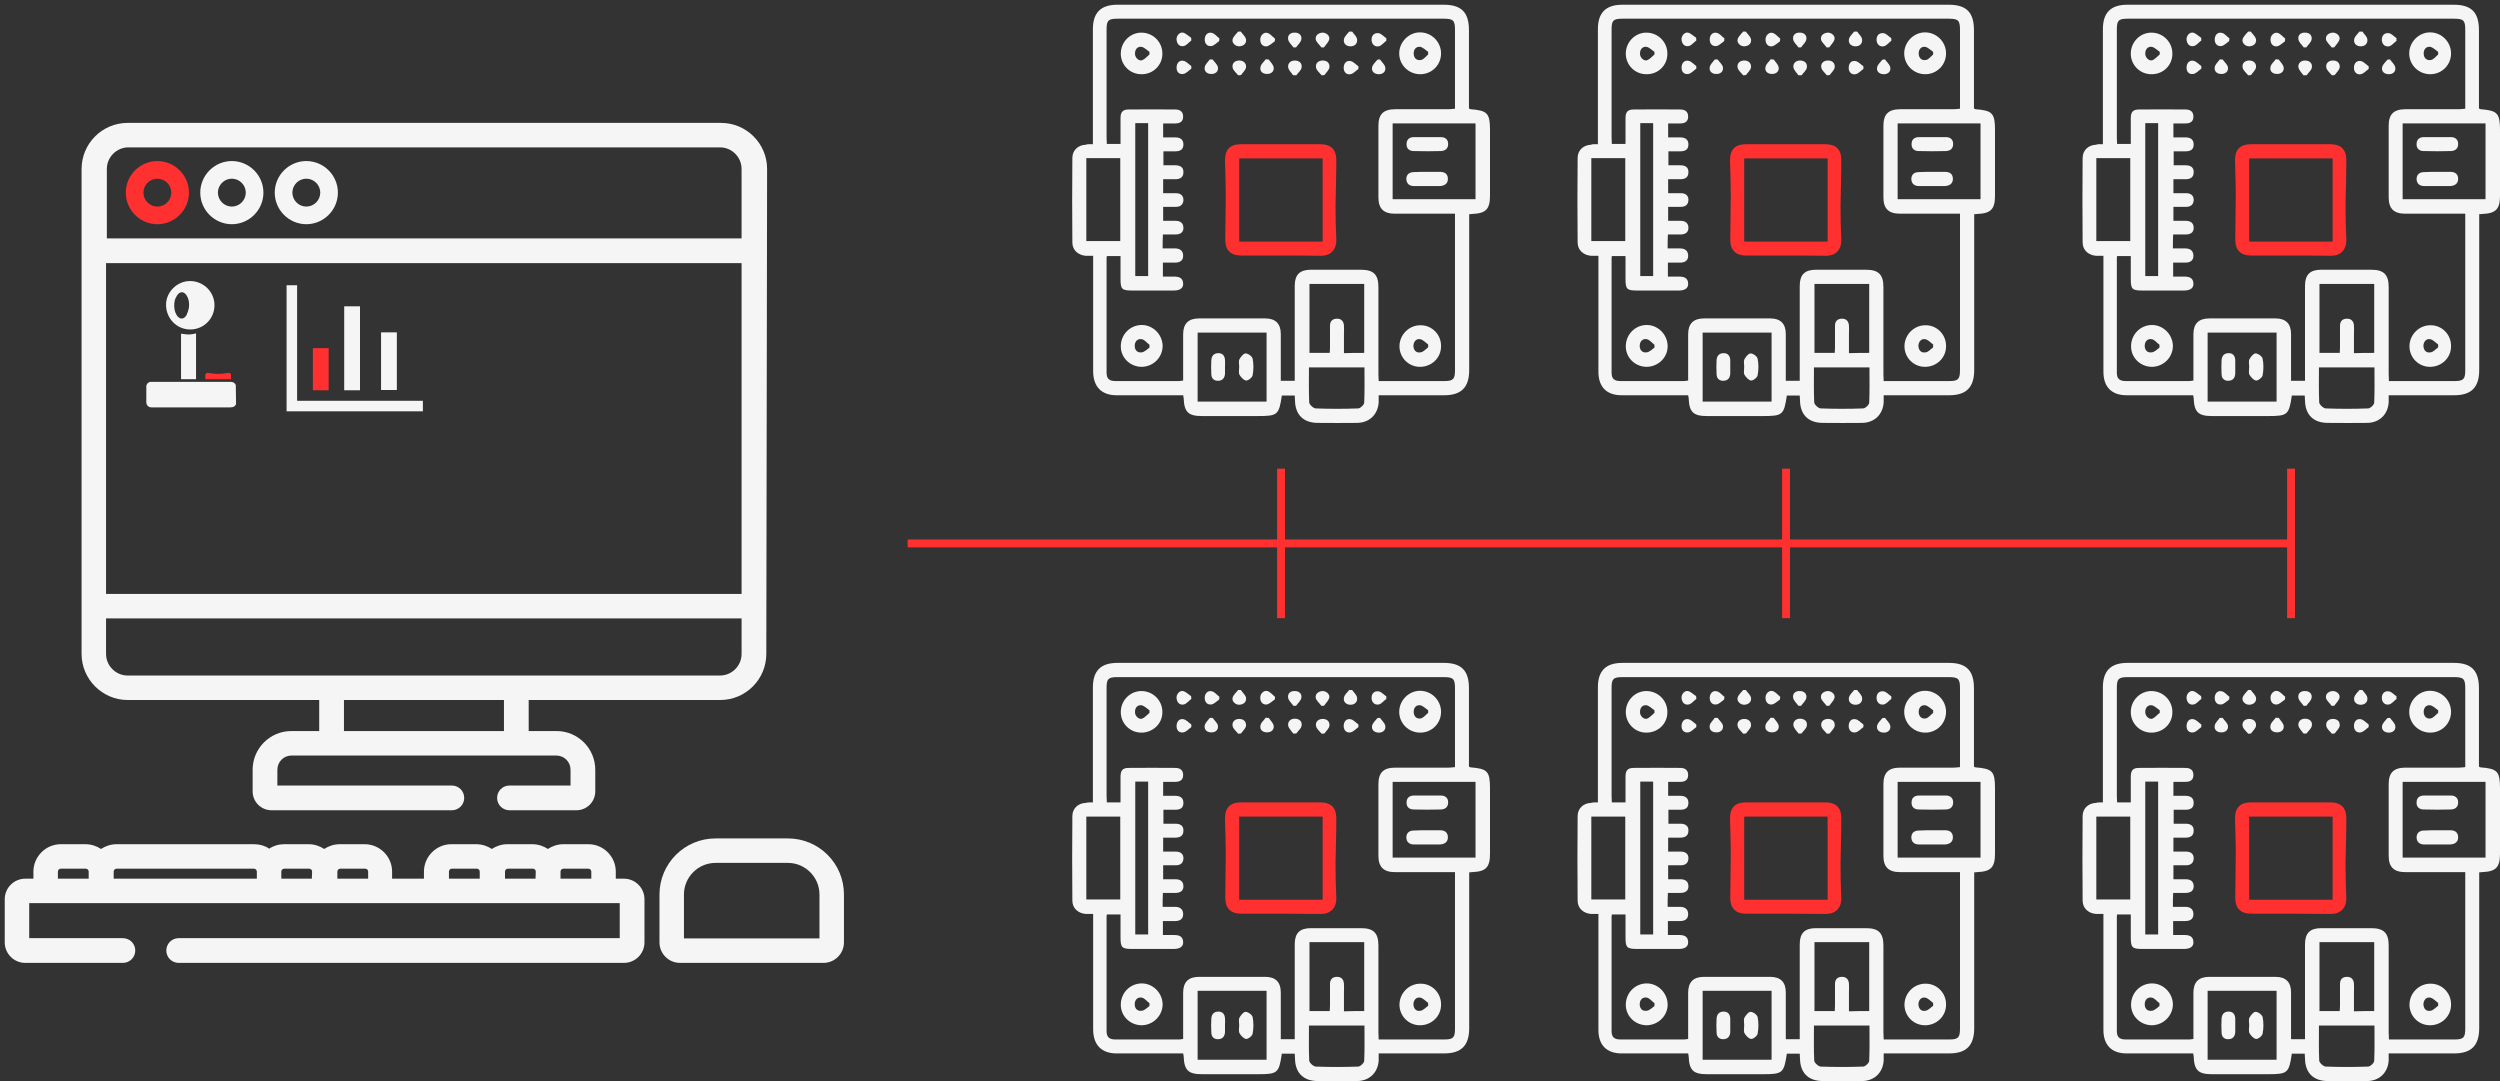 <?xml version="1.0" encoding="utf-8"?>
<!-- Generator: Adobe Illustrator 21.1.0, SVG Export Plug-In . SVG Version: 6.00 Build 0)  -->
<svg version="1.1" id="Layer_1" xmlns="http://www.w3.org/2000/svg" xmlns:xlink="http://www.w3.org/1999/xlink" x="0px" y="0px"
	 width="950px" height="410.8px" viewBox="0 0 950 410.8" style="enable-background:new 0 0 950 410.8;" xml:space="preserve">
<rect x="0" y="0" width="950" height="410.8" fill="#333333" stroke="none"/>
<style type="text/css">
	.st0{fill:none;stroke:#FF3030;stroke-width:3;stroke-miterlimit:10;}
	.st1{fill:#F5F5F5;}
	.st2{fill:#FF3030;}
</style>
<g>
	<g>
		<line class="st0" x1="344.9" y1="206.5" x2="870.6" y2="206.5"/>
		<g>
			<path class="st1" d="M799.1,54.8c0-1.1,0-2,0-2.9c0-13.6,0-27.2,0-40.8c0-6.3,3-9.3,9.3-9.3c41.4,0,82.7,0,124.1,0
				c6.6,0,9.5,2.9,9.5,9.6c0,9.2,0,18.3,0,27.5c0,0.8,0,1.6,0,2.3c0.3,0.2,0.5,0.3,0.6,0.3C949,42,950,43,950,49.4
				c0,8.3,0,16.6,0,25c0,5.1-1.6,6.7-6.7,6.9c-0.3,0-0.6,0.1-1.2,0.1c0,1,0,1.9,0,2.9c0,18.8,0,37.5,0,56.3c0,6.6-3,9.6-9.5,9.6
				c-8.2,0-16.3,0-24.9,0c0,1,0,1.9,0,2.7c-0.3,4.6-3.5,7.7-8.1,7.8c-5,0.1-10,0-15,0c-5.5,0-8.6-3.1-8.7-8.5c0-0.6-0.1-1.2-0.1-1.9
				c-1.7,0-3.3,0-4.9,0c-1.1,7.4-1.6,7.8-9.1,7.8c-7.1,0-14.2,0-21.3,0c-5.1,0-6.7-1.5-6.9-6.7c0-0.3-0.1-0.6-0.2-1.2
				c-0.8,0-1.6,0-2.4,0c-7.6,0-15.3,0-22.9,0c-5.7,0-8.8-3.2-8.8-8.9c0-13.7,0-27.4,0-41.1c0-0.9,0-1.8,0-3c-1,0-1.9,0-2.8,0
				c-2.9-0.2-5.1-2.2-5.1-5c-0.1-10.7-0.1-21.5,0-32.2c0-2.9,2.2-4.9,5.1-5C797.1,54.7,798,54.8,799.1,54.8z M825.7,94.4
				c1.7,0,3.2,0,4.7,0c1.7,0,3,0.7,3.1,2.6c0.1,2-1.2,2.8-3.1,2.8c-1.5,0-3.1,0-4.6,0c0,1.9,0,3.5,0,5.3c1.5,0,2.8,0,4.2,0
				c1.8,0,3.4,0.4,3.5,2.6c0.1,1.8-1.2,2.7-3.6,2.7c-5.2,0-10.4,0-15.7,0c-4,0-4.5-0.5-4.5-4.4c0-2.9,0-5.8,0-8.7
				c-1.9,0-3.5,0-5.2,0c-0.1,0.5-0.1,0.8-0.1,1.2c0,14.4,0,28.7,0,43.1c0,2.3,1,3.2,3.4,3.2c8,0,16,0,24,0c0.5,0,1-0.1,1.7-0.2
				c0-5.9,0-11.7,0-17.6c0-4,2-6,6-6c8.4,0,16.8,0,25.2,0c3.9,0,5.9,2,5.9,5.9c0,5.1,0,10.3,0,15.4c0,0.8,0,1.6,0,2.4
				c1.9,0,3.5,0,5.3,0c0-0.9,0-1.7,0-2.5c0-11.2,0-22.4,0-33.6c0-4.2,1.9-6.1,6.1-6.1c6.4,0,12.7,0,19.1,0c4.7,0,6.6,1.8,6.6,6.6
				c0,11,0,22.1,0,33.1c0,0.8,0.1,1.6,0.1,2.6c0.8,0,1.5,0,2.2,0c7.6,0,15.1,0,22.7,0c3.4,0,4.1-0.7,4.1-4.1c0-19.1,0-38.1,0-57.2
				c0-0.7,0-1.4,0-2.3c-7.9,0-15.3,0-22.8,0c-4.3,0-6.3-1.9-6.3-6.2c0-9.1,0-18.1,0-27.2c0-4.4,1.9-6.3,6.4-6.3c6.7,0,13.5,0,20.2,0
				c0.8,0,1.6-0.1,2.5-0.2c0-1,0-1.7,0-2.5c0-9.1,0-18.3,0-27.4c0-3.6-0.6-4.3-4.2-4.3c-41.4,0-82.7,0-124.1,0
				c-3.5,0-4.1,0.7-4.1,4.1c0,13.7,0,27.4,0,41.1c0,0.8,0.1,1.6,0.1,2.4c1.8,0,3.4,0,5.2,0c0-3.4,0-6.6,0-9.8c0-2.3,0.8-3.3,3.1-3.3
				c5.9-0.1,11.8,0,17.7,0c1.8,0,3,0.8,3,2.7c0,1.9-1.2,2.6-3,2.6c-1.6,0-3.1,0-4.6,0c0,2,0,3.6,0,5.3c1.6,0,3,0,4.5,0
				c1.9,0,3.2,0.7,3.2,2.7c0,2.1-1.4,2.6-3.2,2.6c-1.5,0-3,0-4.4,0c0,2,0,3.6,0,5.3c1.6,0,3.1,0,4.5,0c1.8,0,3.2,0.7,3.1,2.7
				c0,1.9-1.3,2.6-3.1,2.6c-1.6,0-3.1,0-4.6,0c0,1.9,0,3.5,0,5.3c1.7,0,3.3,0,4.8,0c1.8,0,3,0.9,2.9,2.7c-0.1,1.7-1.2,2.5-2.9,2.5
				c-1.6,0-3.1,0-4.8,0c0,1.9,0,3.5,0,5.3c1.6,0,3.1,0,4.6,0c1.8,0,3,0.7,3.1,2.5c0.1,2-1.3,2.7-3.1,2.7c-1.5,0-3.1,0-4.7,0
				C825.7,91,825.7,92.5,825.7,94.4z M944.5,75.7c0-9.7,0-19.2,0-28.8c-10.6,0-21,0-31.5,0c0,9.7,0,19.2,0,28.8
				C923.6,75.7,934,75.7,944.5,75.7z M865.1,152.6c0-8.8,0-17.5,0-26.2c-8.8,0-17.4,0-26.2,0c0,8.8,0,17.5,0,26.2
				C847.7,152.6,856.3,152.6,865.1,152.6z M902.2,134.1c0-8.9,0-17.6,0-26.2c-7.1,0-14,0-20.8,0c0,8.8,0,17.5,0,26.2
				c2.7,0,5.1,0,7.7,0c0-0.7,0.1-1.3,0.1-1.9c0-2.8,0-5.6,0-8.4c0-1.7,0.9-2.7,2.7-2.7c1.6,0,2.5,1,2.6,2.6c0.1,1.1,0,2.3,0,3.4
				c0,2.4,0,4.8,0,7.1C897.3,134.1,899.7,134.1,902.2,134.1z M796.6,91.6c4.5,0,8.7,0,12.9,0c0-10.6,0-21,0-31.5
				c-4.4,0-8.6,0-12.9,0C796.6,70.7,796.6,81.1,796.6,91.6z M881.2,139.6c0,4.6-0.1,9,0.1,13.3c0,0.8,1.6,2.3,2.5,2.3
				c5.4,0.2,10.7,0.2,16.1,0c0.8,0,2.3-1.4,2.3-2.2c0.2-4.4,0.1-8.9,0.1-13.4C895.2,139.6,888.4,139.6,881.2,139.6z M815.2,46.8
				c0,19.5,0,38.8,0,58.1c1.7,0,3.3,0,4.9,0c0-19.4,0-38.7,0-58.1C818.4,46.8,816.9,46.8,815.2,46.8z"/>
			<path class="st2" d="M870.5,97.1c-5.1,0-10.1,0-15.2,0c-3.8,0-5.9-2.1-5.9-5.9c0-5.7,0.2-11.5,0.2-17.2c0-4.3-0.2-8.7-0.3-13
				c0-4.3,2-6.2,6.2-6.2c10,0,20,0,29.9,0c4.2,0,6.2,2,6.2,6.1c0,5.8-0.2,11.5-0.3,17.3c0,4.3,0.1,8.7,0.3,13c0.1,3.5-2,5.9-5.6,6
				C881,97.1,875.7,97.1,870.5,97.1z M886.4,91.8c0-10.7,0-21.1,0-31.6c-10.7,0-21.1,0-31.7,0c0,10.6,0,21,0,31.6
				C865.5,91.8,875.9,91.8,886.4,91.8z"/>
			<path class="st1" d="M817.8,139.4c-4.4,0-8-3.4-8-7.8c0-4.4,3.4-8,7.8-8.1c4.3-0.1,8,3.5,8.1,7.9
				C825.7,135.8,822.2,139.3,817.8,139.4z M820.6,132.1c0-0.4,0-0.7,0-1.1c-1-0.7-1.8-1.9-2.9-2.1c-1.5-0.3-2.6,0.7-2.7,2.3
				c-0.1,1.7,0.9,2.9,2.5,2.7C818.7,133.9,819.6,132.8,820.6,132.1z"/>
			<path class="st1" d="M817.5,28.2c-4.4,0-7.9-3.6-7.8-8c0.1-4.4,3.7-7.9,8-7.8c4.4,0.1,7.9,3.7,7.8,8.1
				C825.5,24.8,822,28.3,817.5,28.2z M820.7,20.7c0-0.3,0-0.7,0-1c-1-0.7-2-1.7-3-1.9c-1.5-0.2-2.5,0.9-2.5,2.5
				c-0.1,1.5,1.4,3,2.7,2.6C818.9,22.5,819.7,21.5,820.7,20.7z"/>
			<path class="st1" d="M931.4,131.6c0,4.4-3.6,7.8-8,7.8c-4.4,0-7.9-3.6-7.8-8c0.1-4.3,3.7-7.9,8.1-7.8
				C928,123.6,931.5,127.2,931.4,131.6z M926.5,132c0-0.4,0-0.7,0-1.1c-1-0.7-1.9-1.8-3-2c-1.5-0.3-2.5,0.9-2.6,2.4
				c0,1.7,1,2.9,2.6,2.6C924.6,133.9,925.5,132.7,926.5,132z"/>
			<path class="st1" d="M931.4,20.3c0,4.4-3.5,7.9-7.9,7.9c-4.4,0-8-3.5-8-7.9c0-4.3,3.6-8,7.9-8C927.8,12.3,931.4,15.9,931.4,20.3z
				 M926.5,20.7c0-0.3,0-0.7,0-1c-1-0.7-2-1.7-3-1.9c-1.5-0.2-2.5,0.9-2.5,2.5c0,1.7,1.1,2.8,2.7,2.5
				C924.7,22.7,925.6,21.5,926.5,20.7z"/>
			<path class="st1" d="M855.3,12c0.7,1,1.8,1.9,2,3c0.2,1.5-0.9,2.5-2.5,2.6c-1.5,0.1-3-1.3-2.6-2.7c0.3-1.1,1.4-2,2.1-2.9
				C854.6,12,854.9,12,855.3,12z"/>
			<path class="st1" d="M886,18c-0.7-1-1.8-1.9-2.1-2.9c-0.3-1.5,0.8-2.5,2.4-2.7c1.5-0.1,3.1,1.2,2.7,2.6c-0.3,1.1-1.3,2-2,3
				C886.7,18,886.3,18,886,18z"/>
			<path class="st1" d="M847.1,15.6c-1,0.7-2,1.8-3,1.9c-1.6,0.2-2.6-1-2.5-2.7c0.1-1.6,1.2-2.7,2.7-2.3c1.1,0.2,1.9,1.4,2.9,2.1
				C847.1,14.9,847.1,15.3,847.1,15.6z"/>
			<path class="st1" d="M868.3,15.7c-1,0.7-2,1.7-3,1.9c-1.5,0.2-2.5-0.9-2.5-2.5c-0.1-1.5,1.3-3,2.7-2.6c1.1,0.3,1.9,1.4,2.9,2.2
				C868.3,15,868.3,15.3,868.3,15.7z"/>
			<path class="st1" d="M836.5,15.4c-1,0.7-1.8,1.9-2.9,2.1c-1.5,0.3-2.5-0.7-2.7-2.3c-0.2-1.5,1.1-3.1,2.5-2.8c1.1,0.3,2,1.3,3,1.9
				C836.5,14.7,836.5,15.1,836.5,15.4z"/>
			<path class="st1" d="M875.4,18c-0.7-1-1.8-1.9-2-3c-0.3-1.7,0.9-2.7,2.6-2.6c1.6,0,2.7,1.1,2.4,2.6c-0.2,1.1-1.3,2-2,3
				C876.1,18,875.7,18,875.4,18z"/>
			<path class="st1" d="M897.7,12c0.7,1,1.8,1.9,1.9,3c0.2,1.6-1,2.7-2.7,2.6c-1.6-0.1-2.6-1.2-2.3-2.7c0.2-1.1,1.3-2,2-2.9
				C896.9,12,897.3,12,897.7,12z"/>
			<path class="st1" d="M910.7,15.5c-1,0.7-1.8,1.9-2.9,2.1c-1.5,0.3-2.6-0.8-2.7-2.3c-0.1-1.7,0.9-2.9,2.6-2.7c1.1,0.1,2,1.3,3,1.9
				C910.6,14.8,910.6,15.1,910.7,15.5z"/>
			<path class="st1" d="M836.5,26.1c-1,0.7-1.9,1.8-3,2c-1.7,0.3-2.7-0.9-2.6-2.6c0.1-1.6,1.1-2.7,2.6-2.4c1.1,0.2,2,1.3,3,2
				C836.5,25.4,836.5,25.8,836.5,26.1z"/>
			<path class="st1" d="M844.6,22.6c0.7,1,1.8,1.9,2,2.9c0.3,1.6-0.9,2.7-2.6,2.6c-1.6,0-2.7-1.1-2.4-2.6c0.2-1.1,1.3-2,1.9-2.9
				C843.9,22.6,844.3,22.6,844.6,22.6z"/>
			<path class="st1" d="M865.9,22.6c0.7,1,1.7,1.9,1.9,3c0.2,1.5-0.9,2.5-2.5,2.5c-1.7,0-2.9-1-2.5-2.7c0.2-1.1,1.3-1.9,2-2.9
				C865.2,22.6,865.5,22.6,865.9,22.6z"/>
			<path class="st1" d="M875.3,28.6c-0.7-1-1.7-1.9-1.9-3c-0.2-1.5,0.9-2.6,2.5-2.6c1.7,0,2.9,1,2.6,2.7c-0.2,1.1-1.3,1.9-2,2.9
				C876,28.6,875.6,28.6,875.3,28.6z"/>
			<path class="st1" d="M900.1,26.2c-1,0.7-1.9,1.8-3,2c-1.5,0.3-2.6-0.8-2.6-2.4c0-1.7,1-2.9,2.6-2.6c1.1,0.2,2,1.3,3,2
				C900.1,25.4,900.1,25.8,900.1,26.2z"/>
			<path class="st1" d="M908.2,22.6c0.7,1,1.8,1.9,2,3c0.3,1.5-0.8,2.6-2.4,2.6c-1.7,0-2.9-1-2.6-2.6c0.2-1.1,1.3-2,2-2.9
				C907.5,22.6,907.9,22.6,908.2,22.6z"/>
			<path class="st1" d="M854.3,28.6c-0.7-0.9-1.9-1.8-2.1-2.9c-0.3-1.5,0.7-2.6,2.3-2.7c1.7-0.1,2.9,0.9,2.8,2.5
				c-0.1,1.1-1.2,2-1.9,3C855,28.6,854.7,28.6,854.3,28.6z"/>
			<path class="st1" d="M886.1,28.6c-0.7-0.9-1.9-1.8-2.1-2.9c-0.3-1.5,0.7-2.6,2.3-2.7c1.7-0.1,2.9,0.8,2.8,2.5
				c-0.1,1.1-1.2,2-1.9,3C886.8,28.6,886.4,28.6,886.1,28.6z"/>
			<path class="st1" d="M926.4,65.3c1.6,0,3.2,0,4.7,0c1.8,0,3,0.8,3,2.7c0,1.8-1.3,2.6-3,2.7c-3.3,0-6.6,0-9.9,0
				c-1.7,0-2.9-0.9-2.9-2.8c0.1-1.7,1.2-2.5,2.9-2.5C922.9,65.3,924.6,65.3,926.4,65.3z"/>
			<path class="st1" d="M926.3,52.1c1.7,0,3.3,0,5,0c1.7,0,2.8,0.9,2.8,2.6c0,1.7-1,2.6-2.7,2.7c-3.5,0.1-6.9,0.1-10.4,0
				c-1.7,0-2.8-1-2.7-2.7c0-1.7,1.1-2.6,2.8-2.6C922.8,52.1,924.6,52.1,926.3,52.1z"/>
			<path class="st1" d="M854.7,139.4c0-1-0.3-2.1,0.1-2.9c0.5-0.9,1.5-2.2,2.3-2.2c1,0,2.5,1.1,2.7,2c0.4,2,0.4,4.2,0,6.3
				c-0.1,0.8-1.7,2.1-2.5,2c-0.9-0.1-2-1.3-2.5-2.2C854.4,141.6,854.7,140.4,854.7,139.4L854.7,139.4z"/>
			<path class="st1" d="M849.4,139.3c0,0.9,0,1.8,0,2.7c-0.1,1.7-1,2.7-2.7,2.7c-1.6,0-2.5-1-2.5-2.6c-0.1-1.7-0.1-3.5,0-5.2
				c0.1-1.7,1-2.7,2.7-2.7c1.6,0,2.4,1,2.5,2.6C849.4,137.6,849.4,138.5,849.4,139.3z"/>
		</g>
		<g>
			<path class="st1" d="M799.1,304.9c0-1.1,0-2,0-2.9c0-13.6,0-27.2,0-40.8c0-6.3,3-9.3,9.3-9.3c41.4,0,82.7,0,124.1,0
				c6.6,0,9.5,2.9,9.5,9.6c0,9.2,0,18.3,0,27.5c0,0.8,0,1.6,0,2.3c0.3,0.2,0.5,0.3,0.6,0.3c6.4,0.5,7.4,1.5,7.4,7.9
				c0,8.3,0,16.6,0,25c0,5.1-1.6,6.7-6.7,6.9c-0.3,0-0.6,0.1-1.2,0.1c0,1,0,1.9,0,2.9c0,18.8,0,37.5,0,56.3c0,6.6-3,9.6-9.5,9.6
				c-8.2,0-16.3,0-24.9,0c0,1,0,1.9,0,2.7c-0.3,4.6-3.5,7.7-8.1,7.8c-5,0.1-10,0-15,0c-5.5,0-8.6-3.1-8.7-8.5c0-0.6-0.1-1.2-0.1-1.9
				c-1.7,0-3.3,0-4.9,0c-1.1,7.4-1.6,7.8-9.1,7.8c-7.1,0-14.2,0-21.3,0c-5.1,0-6.7-1.5-6.9-6.7c0-0.3-0.1-0.6-0.2-1.2
				c-0.8,0-1.6,0-2.4,0c-7.6,0-15.3,0-22.9,0c-5.7,0-8.8-3.2-8.8-8.9c0-13.7,0-27.4,0-41.1c0-0.9,0-1.8,0-3c-1,0-1.9,0-2.8,0
				c-2.9-0.2-5.1-2.2-5.1-5c-0.1-10.7-0.1-21.5,0-32.2c0-2.9,2.2-4.9,5.1-5C797.1,304.9,798,304.9,799.1,304.9z M825.7,344.6
				c1.7,0,3.2,0,4.7,0c1.7,0,3,0.7,3.1,2.6c0.1,2-1.2,2.8-3.1,2.8c-1.5,0-3.1,0-4.6,0c0,1.9,0,3.5,0,5.3c1.5,0,2.8,0,4.2,0
				c1.8,0,3.4,0.4,3.5,2.6c0.1,1.8-1.2,2.7-3.6,2.7c-5.2,0-10.4,0-15.7,0c-4,0-4.5-0.5-4.5-4.4c0-2.9,0-5.8,0-8.7
				c-1.9,0-3.5,0-5.2,0c-0.1,0.5-0.1,0.8-0.1,1.2c0,14.4,0,28.7,0,43.1c0,2.3,1,3.2,3.4,3.2c8,0,16,0,24,0c0.5,0,1-0.1,1.7-0.2
				c0-5.9,0-11.7,0-17.6c0-4,2-6,6-6c8.4,0,16.8,0,25.2,0c3.9,0,5.9,2,5.9,5.9c0,5.1,0,10.3,0,15.4c0,0.8,0,1.6,0,2.4
				c1.9,0,3.5,0,5.3,0c0-0.9,0-1.7,0-2.5c0-11.2,0-22.4,0-33.6c0-4.2,1.9-6.1,6.1-6.1c6.4,0,12.7,0,19.1,0c4.7,0,6.6,1.8,6.6,6.6
				c0,11,0,22.1,0,33.1c0,0.8,0.1,1.6,0.1,2.6c0.8,0,1.5,0,2.2,0c7.6,0,15.1,0,22.7,0c3.4,0,4.1-0.7,4.1-4.1c0-19.1,0-38.1,0-57.2
				c0-0.7,0-1.4,0-2.3c-7.9,0-15.3,0-22.8,0c-4.3,0-6.3-1.9-6.3-6.2c0-9.1,0-18.1,0-27.2c0-4.4,1.9-6.3,6.4-6.3c6.7,0,13.5,0,20.2,0
				c0.8,0,1.6-0.1,2.5-0.2c0-1,0-1.7,0-2.5c0-9.1,0-18.3,0-27.4c0-3.6-0.6-4.3-4.2-4.3c-41.4,0-82.7,0-124.1,0
				c-3.5,0-4.1,0.7-4.1,4.1c0,13.7,0,27.4,0,41.1c0,0.8,0.1,1.6,0.1,2.4c1.8,0,3.4,0,5.2,0c0-3.4,0-6.6,0-9.8c0-2.3,0.8-3.3,3.1-3.3
				c5.9-0.1,11.8,0,17.7,0c1.8,0,3,0.8,3,2.7c0,1.9-1.2,2.6-3,2.6c-1.6,0-3.1,0-4.6,0c0,2,0,3.6,0,5.3c1.6,0,3,0,4.5,0
				c1.9,0,3.2,0.7,3.2,2.7c0,2.1-1.4,2.6-3.2,2.6c-1.5,0-3,0-4.4,0c0,2,0,3.6,0,5.3c1.6,0,3.1,0,4.5,0c1.8,0,3.2,0.7,3.1,2.7
				c0,1.9-1.3,2.6-3.1,2.6c-1.6,0-3.1,0-4.6,0c0,1.9,0,3.5,0,5.3c1.7,0,3.3,0,4.8,0c1.8,0,3,0.9,2.9,2.7c-0.1,1.7-1.2,2.5-2.9,2.5
				c-1.6,0-3.1,0-4.8,0c0,1.9,0,3.5,0,5.3c1.6,0,3.1,0,4.6,0c1.8,0,3,0.7,3.1,2.5c0.1,2-1.3,2.7-3.1,2.7c-1.5,0-3.1,0-4.7,0
				C825.7,341.2,825.7,342.7,825.7,344.6z M944.5,325.9c0-9.7,0-19.2,0-28.8c-10.6,0-21,0-31.5,0c0,9.7,0,19.2,0,28.8
				C923.6,325.9,934,325.9,944.5,325.9z M865.1,402.7c0-8.8,0-17.5,0-26.2c-8.8,0-17.4,0-26.2,0c0,8.8,0,17.5,0,26.2
				C847.7,402.7,856.3,402.7,865.1,402.7z M902.2,384.2c0-8.9,0-17.6,0-26.2c-7.1,0-14,0-20.8,0c0,8.8,0,17.5,0,26.2
				c2.7,0,5.1,0,7.7,0c0-0.7,0.1-1.3,0.1-1.9c0-2.8,0-5.6,0-8.4c0-1.7,0.9-2.7,2.7-2.7c1.6,0,2.5,1,2.6,2.6c0.1,1.1,0,2.3,0,3.4
				c0,2.4,0,4.8,0,7.1C897.3,384.2,899.7,384.2,902.2,384.2z M796.6,341.8c4.5,0,8.7,0,12.9,0c0-10.6,0-21,0-31.5
				c-4.4,0-8.6,0-12.9,0C796.6,320.8,796.6,331.2,796.6,341.8z M881.2,389.7c0,4.6-0.1,9,0.1,13.3c0,0.8,1.6,2.3,2.5,2.3
				c5.4,0.2,10.7,0.2,16.1,0c0.8,0,2.3-1.4,2.3-2.2c0.2-4.4,0.1-8.9,0.1-13.4C895.2,389.7,888.4,389.7,881.2,389.7z M815.2,297
				c0,19.5,0,38.8,0,58.1c1.7,0,3.3,0,4.9,0c0-19.4,0-38.7,0-58.1C818.4,297,816.9,297,815.2,297z"/>
			<path class="st2" d="M870.5,347.2c-5.1,0-10.1,0-15.2,0c-3.8,0-5.9-2.1-5.9-5.9c0-5.7,0.2-11.5,0.2-17.2c0-4.3-0.2-8.7-0.3-13
				c0-4.3,2-6.2,6.2-6.2c10,0,20,0,29.9,0c4.2,0,6.2,2,6.2,6.1c0,5.8-0.2,11.5-0.3,17.3c0,4.3,0.1,8.7,0.3,13c0.1,3.5-2,5.9-5.6,6
				C881,347.3,875.7,347.2,870.5,347.2z M886.4,341.9c0-10.7,0-21.1,0-31.6c-10.7,0-21.1,0-31.7,0c0,10.6,0,21,0,31.6
				C865.5,341.9,875.9,341.9,886.4,341.9z"/>
			<path class="st1" d="M817.8,389.6c-4.4,0-8-3.4-8-7.8c0-4.4,3.4-8,7.8-8.1c4.3-0.1,8,3.5,8.1,7.9
				C825.7,385.9,822.2,389.5,817.8,389.6z M820.6,382.3c0-0.4,0-0.7,0-1.1c-1-0.7-1.8-1.9-2.9-2.1c-1.5-0.3-2.6,0.7-2.7,2.3
				c-0.1,1.7,0.9,2.9,2.5,2.7C818.7,384.1,819.6,383,820.6,382.3z"/>
			<path class="st1" d="M817.5,278.4c-4.4,0-7.9-3.6-7.8-8c0.1-4.4,3.7-7.9,8-7.8c4.4,0.1,7.9,3.7,7.8,8.1
				C825.5,275,822,278.4,817.5,278.4z M820.7,270.9c0-0.3,0-0.7,0-1c-1-0.7-2-1.7-3-1.9c-1.5-0.2-2.5,0.9-2.5,2.5
				c-0.1,1.5,1.4,3,2.7,2.6C818.9,272.7,819.7,271.6,820.7,270.9z"/>
			<path class="st1" d="M931.4,381.8c0,4.4-3.6,7.8-8,7.8c-4.4,0-7.9-3.6-7.8-8c0.1-4.3,3.7-7.9,8.1-7.8
				C928,373.8,931.5,377.4,931.4,381.8z M926.5,382.2c0-0.4,0-0.7,0-1.1c-1-0.7-1.9-1.8-3-2c-1.5-0.3-2.5,0.9-2.6,2.4
				c0,1.7,1,2.9,2.6,2.6C924.6,384,925.5,382.9,926.5,382.2z"/>
			<path class="st1" d="M931.4,270.5c0,4.4-3.5,7.9-7.9,7.9c-4.4,0-8-3.5-8-7.9c0-4.3,3.6-8,7.9-8
				C927.8,262.5,931.4,266.1,931.4,270.5z M926.5,270.9c0-0.3,0-0.7,0-1c-1-0.7-2-1.7-3-1.9c-1.5-0.2-2.5,0.9-2.5,2.5
				c0,1.7,1.1,2.8,2.7,2.5C924.7,272.8,925.6,271.6,926.5,270.9z"/>
			<path class="st1" d="M855.3,262.2c0.7,1,1.8,1.9,2,3c0.2,1.5-0.9,2.5-2.5,2.6c-1.5,0.1-3-1.3-2.6-2.7c0.3-1.1,1.4-2,2.1-2.9
				C854.6,262.2,854.9,262.2,855.3,262.2z"/>
			<path class="st1" d="M886,268.2c-0.7-1-1.8-1.9-2.1-2.9c-0.3-1.5,0.8-2.5,2.4-2.7c1.5-0.1,3.1,1.2,2.7,2.6c-0.3,1.1-1.3,2-2,3
				C886.7,268.2,886.3,268.2,886,268.2z"/>
			<path class="st1" d="M847.1,265.8c-1,0.7-2,1.8-3,1.9c-1.6,0.2-2.6-1-2.5-2.7c0.1-1.6,1.2-2.7,2.7-2.3c1.1,0.2,1.9,1.4,2.9,2.1
				C847.1,265.1,847.1,265.5,847.1,265.8z"/>
			<path class="st1" d="M868.3,265.8c-1,0.7-2,1.7-3,1.9c-1.5,0.2-2.5-0.9-2.5-2.5c-0.1-1.5,1.3-3,2.7-2.6c1.1,0.3,1.9,1.4,2.9,2.2
				C868.3,265.1,868.3,265.5,868.3,265.8z"/>
			<path class="st1" d="M836.5,265.6c-1,0.7-1.8,1.9-2.9,2.1c-1.5,0.3-2.5-0.7-2.7-2.3c-0.2-1.5,1.1-3.1,2.5-2.8
				c1.1,0.3,2,1.3,3,1.9C836.5,264.9,836.5,265.2,836.5,265.6z"/>
			<path class="st1" d="M875.4,268.2c-0.7-1-1.8-1.9-2-3c-0.3-1.7,0.9-2.7,2.6-2.6c1.6,0,2.7,1.1,2.4,2.6c-0.2,1.1-1.3,2-2,3
				C876.1,268.2,875.7,268.2,875.4,268.2z"/>
			<path class="st1" d="M897.7,262.2c0.7,1,1.8,1.9,1.9,3c0.2,1.6-1,2.7-2.7,2.6c-1.6-0.1-2.6-1.2-2.3-2.7c0.2-1.1,1.3-2,2-2.9
				C896.9,262.2,897.3,262.2,897.7,262.2z"/>
			<path class="st1" d="M910.7,265.6c-1,0.7-1.8,1.9-2.9,2.1c-1.5,0.3-2.6-0.8-2.7-2.3c-0.1-1.7,0.9-2.9,2.6-2.7
				c1.1,0.1,2,1.3,3,1.9C910.6,264.9,910.6,265.3,910.7,265.6z"/>
			<path class="st1" d="M836.5,276.3c-1,0.7-1.9,1.8-3,2c-1.7,0.3-2.7-0.9-2.6-2.6c0.1-1.6,1.1-2.7,2.6-2.4c1.1,0.2,2,1.3,3,2
				C836.5,275.6,836.5,276,836.5,276.3z"/>
			<path class="st1" d="M844.6,272.8c0.7,1,1.8,1.9,2,2.9c0.3,1.6-0.9,2.7-2.6,2.6c-1.6,0-2.7-1.1-2.4-2.6c0.2-1.1,1.3-2,1.9-2.9
				C843.9,272.8,844.3,272.8,844.6,272.8z"/>
			<path class="st1" d="M865.9,272.8c0.7,1,1.7,1.9,1.9,3c0.2,1.5-0.9,2.5-2.5,2.5c-1.7,0-2.9-1-2.5-2.7c0.2-1.1,1.3-1.9,2-2.9
				C865.2,272.8,865.5,272.8,865.9,272.8z"/>
			<path class="st1" d="M875.3,278.7c-0.7-1-1.7-1.9-1.9-3c-0.2-1.5,0.9-2.6,2.5-2.6c1.7,0,2.9,1,2.6,2.7c-0.2,1.1-1.3,1.9-2,2.9
				C876,278.8,875.6,278.8,875.3,278.7z"/>
			<path class="st1" d="M900.1,276.3c-1,0.7-1.9,1.8-3,2c-1.5,0.3-2.6-0.8-2.6-2.4c0-1.7,1-2.9,2.6-2.6c1.1,0.2,2,1.3,3,2
				C900.1,275.6,900.1,276,900.1,276.3z"/>
			<path class="st1" d="M908.2,272.8c0.7,1,1.8,1.9,2,3c0.3,1.5-0.8,2.6-2.4,2.6c-1.7,0-2.9-1-2.6-2.6c0.2-1.1,1.3-2,2-2.9
				C907.5,272.8,907.9,272.8,908.2,272.8z"/>
			<path class="st1" d="M854.3,278.8c-0.7-0.9-1.9-1.8-2.1-2.9c-0.3-1.5,0.7-2.6,2.3-2.7c1.7-0.1,2.9,0.9,2.8,2.5
				c-0.1,1.1-1.2,2-1.9,3C855,278.8,854.7,278.8,854.3,278.8z"/>
			<path class="st1" d="M886.1,278.8c-0.7-0.9-1.9-1.8-2.1-2.9c-0.3-1.5,0.7-2.6,2.3-2.7c1.7-0.1,2.9,0.8,2.8,2.5
				c-0.1,1.1-1.2,2-1.9,3C886.8,278.8,886.4,278.8,886.1,278.8z"/>
			<path class="st1" d="M926.4,315.5c1.6,0,3.2,0,4.7,0c1.8,0,3,0.8,3,2.7c0,1.8-1.3,2.6-3,2.7c-3.3,0-6.6,0-9.9,0
				c-1.7,0-2.9-0.9-2.9-2.8c0.1-1.7,1.2-2.5,2.9-2.5C922.9,315.5,924.6,315.5,926.4,315.5z"/>
			<path class="st1" d="M926.3,302.3c1.7,0,3.3,0,5,0c1.7,0,2.8,0.9,2.8,2.6c0,1.7-1,2.6-2.7,2.7c-3.5,0.1-6.9,0.1-10.4,0
				c-1.7,0-2.8-1-2.7-2.7c0-1.7,1.1-2.6,2.8-2.6C922.8,302.3,924.6,302.3,926.3,302.3z"/>
			<path class="st1" d="M854.7,389.6c0-1-0.3-2.1,0.1-2.9c0.5-0.9,1.5-2.2,2.3-2.2c1,0,2.5,1.1,2.7,2c0.4,2,0.4,4.2,0,6.3
				c-0.1,0.8-1.7,2.1-2.5,2c-0.9-0.1-2-1.3-2.5-2.2C854.4,391.7,854.7,390.6,854.7,389.6L854.7,389.6z"/>
			<path class="st1" d="M849.4,389.5c0,0.9,0,1.8,0,2.7c-0.1,1.7-1,2.7-2.7,2.7c-1.6,0-2.5-1-2.5-2.6c-0.1-1.7-0.1-3.5,0-5.2
				c0.1-1.7,1-2.7,2.7-2.7c1.6,0,2.4,1,2.5,2.6C849.4,387.8,849.4,388.6,849.4,389.5z"/>
		</g>
		<g>
			<path class="st1" d="M607.2,54.8c0-1.1,0-2,0-2.9c0-13.6,0-27.2,0-40.8c0-6.3,3-9.3,9.3-9.3c41.4,0,82.7,0,124.1,0
				c6.6,0,9.5,2.9,9.5,9.6c0,9.2,0,18.3,0,27.5c0,0.8,0,1.6,0,2.3c0.3,0.2,0.5,0.3,0.6,0.3c6.4,0.5,7.4,1.5,7.4,7.9
				c0,8.3,0,16.6,0,25c0,5.1-1.6,6.7-6.7,6.9c-0.3,0-0.6,0.1-1.2,0.1c0,1,0,1.9,0,2.9c0,18.8,0,37.5,0,56.3c0,6.6-3,9.6-9.5,9.6
				c-8.2,0-16.3,0-24.9,0c0,1,0,1.9,0,2.7c-0.3,4.6-3.5,7.7-8.1,7.8c-5,0.1-10,0-15,0c-5.5,0-8.6-3.1-8.7-8.5c0-0.6-0.1-1.2-0.1-1.9
				c-1.7,0-3.3,0-4.9,0c-1.1,7.4-1.6,7.8-9.1,7.8c-7.1,0-14.2,0-21.3,0c-5.1,0-6.7-1.5-6.9-6.7c0-0.3-0.1-0.6-0.2-1.2
				c-0.8,0-1.6,0-2.4,0c-7.6,0-15.3,0-22.9,0c-5.7,0-8.8-3.2-8.8-8.9c0-13.7,0-27.4,0-41.1c0-0.9,0-1.8,0-3c-1,0-1.9,0-2.8,0
				c-2.9-0.2-5.1-2.2-5.1-5c-0.1-10.7-0.1-21.5,0-32.2c0-2.9,2.2-4.9,5.1-5C605.2,54.7,606,54.8,607.2,54.8z M633.7,94.4
				c1.7,0,3.2,0,4.7,0c1.7,0,3,0.7,3.1,2.6c0.1,2-1.2,2.8-3.1,2.8c-1.5,0-3.1,0-4.6,0c0,1.9,0,3.5,0,5.3c1.5,0,2.8,0,4.2,0
				c1.8,0,3.4,0.4,3.5,2.6c0.1,1.8-1.2,2.7-3.6,2.7c-5.2,0-10.4,0-15.7,0c-4,0-4.5-0.5-4.5-4.4c0-2.9,0-5.8,0-8.7
				c-1.9,0-3.5,0-5.2,0c-0.1,0.5-0.1,0.8-0.1,1.2c0,14.4,0,28.7,0,43.1c0,2.3,1,3.2,3.4,3.2c8,0,16,0,24,0c0.5,0,1-0.1,1.7-0.2
				c0-5.9,0-11.7,0-17.6c0-4,2-6,6-6c8.4,0,16.8,0,25.2,0c3.9,0,5.9,2,5.9,5.9c0,5.1,0,10.3,0,15.4c0,0.8,0,1.6,0,2.4
				c1.9,0,3.5,0,5.3,0c0-0.9,0-1.7,0-2.5c0-11.2,0-22.4,0-33.6c0-4.2,1.9-6.1,6.1-6.1c6.4,0,12.7,0,19.1,0c4.7,0,6.6,1.8,6.6,6.6
				c0,11,0,22.1,0,33.1c0,0.8,0.1,1.6,0.1,2.6c0.8,0,1.5,0,2.2,0c7.6,0,15.1,0,22.7,0c3.4,0,4.1-0.7,4.1-4.1c0-19.1,0-38.1,0-57.2
				c0-0.7,0-1.4,0-2.3c-7.9,0-15.3,0-22.8,0c-4.3,0-6.3-1.9-6.3-6.2c0-9.1,0-18.1,0-27.2c0-4.4,1.9-6.3,6.4-6.3c6.7,0,13.5,0,20.2,0
				c0.8,0,1.6-0.1,2.5-0.2c0-1,0-1.7,0-2.5c0-9.1,0-18.3,0-27.4c0-3.6-0.6-4.3-4.2-4.3c-41.4,0-82.7,0-124.1,0
				c-3.5,0-4.1,0.7-4.1,4.1c0,13.7,0,27.4,0,41.1c0,0.8,0.1,1.6,0.1,2.4c1.8,0,3.4,0,5.2,0c0-3.4,0-6.6,0-9.8c0-2.3,0.8-3.3,3.1-3.3
				c5.9-0.1,11.8,0,17.7,0c1.8,0,3,0.8,3,2.7c0,1.9-1.2,2.6-3,2.6c-1.6,0-3.1,0-4.6,0c0,2,0,3.6,0,5.3c1.6,0,3,0,4.5,0
				c1.9,0,3.2,0.7,3.2,2.7c0,2.1-1.4,2.6-3.2,2.6c-1.5,0-3,0-4.4,0c0,2,0,3.6,0,5.3c1.6,0,3.1,0,4.5,0c1.8,0,3.2,0.7,3.1,2.7
				c0,1.9-1.3,2.6-3.1,2.6c-1.6,0-3.1,0-4.6,0c0,1.9,0,3.5,0,5.3c1.7,0,3.3,0,4.8,0c1.8,0,3,0.9,2.9,2.7c-0.1,1.7-1.2,2.5-2.9,2.5
				c-1.6,0-3.1,0-4.8,0c0,1.9,0,3.5,0,5.3c1.6,0,3.1,0,4.6,0c1.8,0,3,0.7,3.1,2.5c0.1,2-1.3,2.7-3.1,2.7c-1.5,0-3.1,0-4.7,0
				C633.7,91,633.7,92.5,633.7,94.4z M752.6,75.7c0-9.7,0-19.2,0-28.8c-10.6,0-21,0-31.5,0c0,9.7,0,19.2,0,28.8
				C731.7,75.7,742.1,75.7,752.6,75.7z M673.2,152.6c0-8.8,0-17.5,0-26.2c-8.8,0-17.4,0-26.2,0c0,8.8,0,17.5,0,26.2
				C655.8,152.6,664.4,152.6,673.2,152.6z M710.3,134.1c0-8.9,0-17.6,0-26.2c-7.1,0-14,0-20.8,0c0,8.8,0,17.5,0,26.2
				c2.7,0,5.1,0,7.7,0c0-0.7,0.1-1.3,0.1-1.9c0-2.8,0-5.6,0-8.4c0-1.7,0.9-2.7,2.7-2.7c1.6,0,2.5,1,2.6,2.6c0.1,1.1,0,2.3,0,3.4
				c0,2.4,0,4.8,0,7.1C705.3,134.1,707.7,134.1,710.3,134.1z M604.7,91.6c4.5,0,8.7,0,12.9,0c0-10.6,0-21,0-31.5
				c-4.4,0-8.6,0-12.9,0C604.7,70.7,604.7,81.1,604.7,91.6z M689.3,139.6c0,4.6-0.1,9,0.1,13.3c0,0.8,1.6,2.3,2.5,2.3
				c5.4,0.2,10.7,0.2,16.1,0c0.8,0,2.3-1.4,2.3-2.2c0.2-4.4,0.1-8.9,0.1-13.4C703.3,139.6,696.5,139.6,689.3,139.6z M623.3,46.8
				c0,19.5,0,38.8,0,58.1c1.7,0,3.3,0,4.9,0c0-19.4,0-38.7,0-58.1C626.5,46.8,625,46.8,623.3,46.8z"/>
			<path class="st2" d="M678.6,97.1c-5.1,0-10.1,0-15.2,0c-3.8,0-5.9-2.1-5.9-5.9c0-5.7,0.2-11.5,0.2-17.2c0-4.3-0.2-8.7-0.3-13
				c0-4.3,2-6.2,6.2-6.2c10,0,20,0,29.9,0c4.2,0,6.2,2,6.2,6.1c0,5.8-0.2,11.5-0.3,17.3c0,4.3,0.1,8.7,0.3,13c0.1,3.5-2,5.9-5.6,6
				C689,97.1,683.8,97.1,678.6,97.1z M694.5,91.8c0-10.7,0-21.1,0-31.6c-10.7,0-21.1,0-31.7,0c0,10.6,0,21,0,31.6
				C673.5,91.8,684,91.8,694.5,91.8z"/>
			<path class="st1" d="M625.8,139.4c-4.4,0-8-3.4-8-7.8c0-4.4,3.4-8,7.8-8.1c4.3-0.1,8,3.5,8.1,7.9
				C633.8,135.8,630.2,139.3,625.8,139.4z M628.7,132.1c0-0.4,0-0.7,0-1.1c-1-0.7-1.8-1.9-2.9-2.1c-1.5-0.3-2.6,0.7-2.7,2.3
				c-0.1,1.7,0.9,2.9,2.5,2.7C626.7,133.9,627.7,132.8,628.7,132.1z"/>
			<path class="st1" d="M625.6,28.2c-4.4,0-7.9-3.6-7.8-8c0.1-4.4,3.7-7.9,8-7.8c4.4,0.1,7.9,3.7,7.8,8.1
				C633.6,24.8,630.1,28.3,625.6,28.2z M628.7,20.7c0-0.3,0-0.7,0-1c-1-0.7-2-1.7-3-1.9c-1.5-0.2-2.5,0.9-2.5,2.5
				c-0.1,1.5,1.4,3,2.7,2.6C626.9,22.5,627.8,21.5,628.7,20.7z"/>
			<path class="st1" d="M739.5,131.6c0,4.4-3.6,7.8-8,7.8c-4.4,0-7.9-3.6-7.8-8c0.1-4.3,3.7-7.9,8.1-7.8
				C736.1,123.6,739.6,127.2,739.5,131.6z M734.6,132c0-0.4,0-0.7,0-1.1c-1-0.7-1.9-1.8-3-2c-1.5-0.3-2.5,0.9-2.6,2.4
				c0,1.7,1,2.9,2.6,2.6C732.7,133.9,733.6,132.7,734.6,132z"/>
			<path class="st1" d="M739.5,20.3c0,4.4-3.5,7.9-7.9,7.9c-4.4,0-8-3.5-8-7.9c0-4.3,3.6-8,7.9-8C735.9,12.3,739.5,15.9,739.5,20.3z
				 M734.6,20.7c0-0.3,0-0.7,0-1c-1-0.7-2-1.7-3-1.9c-1.5-0.2-2.5,0.9-2.5,2.5c0,1.7,1.1,2.8,2.7,2.5
				C732.8,22.7,733.7,21.5,734.6,20.7z"/>
			<path class="st1" d="M663.4,12c0.7,1,1.8,1.9,2,3c0.2,1.5-0.9,2.5-2.5,2.6c-1.5,0.1-3-1.3-2.6-2.7c0.3-1.1,1.4-2,2.1-2.9
				C662.7,12,663,12,663.4,12z"/>
			<path class="st1" d="M694.1,18c-0.7-1-1.8-1.9-2.1-2.9c-0.3-1.5,0.8-2.5,2.4-2.7c1.5-0.1,3.1,1.2,2.7,2.6c-0.3,1.1-1.3,2-2,3
				C694.8,18,694.4,18,694.1,18z"/>
			<path class="st1" d="M655.2,15.6c-1,0.7-2,1.8-3,1.9c-1.6,0.2-2.6-1-2.5-2.7c0.1-1.6,1.2-2.7,2.7-2.3c1.1,0.2,1.9,1.4,2.9,2.1
				C655.2,14.9,655.2,15.3,655.2,15.6z"/>
			<path class="st1" d="M676.4,15.7c-1,0.7-2,1.7-3,1.9c-1.5,0.2-2.5-0.9-2.5-2.5c-0.1-1.5,1.3-3,2.7-2.6c1.1,0.3,1.9,1.4,2.9,2.2
				C676.4,15,676.4,15.3,676.4,15.7z"/>
			<path class="st1" d="M644.6,15.4c-1,0.7-1.8,1.9-2.9,2.1c-1.5,0.3-2.5-0.7-2.7-2.3c-0.2-1.5,1.1-3.1,2.5-2.8c1.1,0.3,2,1.3,3,1.9
				C644.6,14.7,644.6,15.1,644.6,15.4z"/>
			<path class="st1" d="M683.4,18c-0.7-1-1.8-1.9-2-3c-0.3-1.7,0.9-2.7,2.6-2.6c1.6,0,2.7,1.1,2.4,2.6c-0.2,1.1-1.3,2-2,3
				C684.2,18,683.8,18,683.4,18z"/>
			<path class="st1" d="M705.7,12c0.7,1,1.8,1.9,1.9,3c0.2,1.6-1,2.7-2.7,2.6c-1.6-0.1-2.6-1.2-2.3-2.7c0.2-1.1,1.3-2,2-2.9
				C705,12,705.4,12,705.7,12z"/>
			<path class="st1" d="M718.7,15.5c-1,0.7-1.8,1.9-2.9,2.1c-1.5,0.3-2.6-0.8-2.7-2.3c-0.1-1.7,0.9-2.9,2.6-2.7c1.1,0.1,2,1.3,3,1.9
				C718.7,14.8,718.7,15.1,718.7,15.5z"/>
			<path class="st1" d="M644.6,26.1c-1,0.7-1.9,1.8-3,2c-1.7,0.3-2.7-0.9-2.6-2.6c0.1-1.6,1.1-2.7,2.6-2.4c1.1,0.2,2,1.3,3,2
				C644.6,25.4,644.6,25.8,644.6,26.1z"/>
			<path class="st1" d="M652.7,22.6c0.7,1,1.8,1.9,2,2.9c0.3,1.6-0.9,2.7-2.6,2.6c-1.6,0-2.7-1.1-2.4-2.6c0.2-1.1,1.3-2,1.9-2.9
				C652,22.6,652.4,22.6,652.7,22.6z"/>
			<path class="st1" d="M674,22.6c0.7,1,1.7,1.9,1.9,3c0.2,1.5-0.9,2.5-2.5,2.5c-1.7,0-2.9-1-2.5-2.7c0.2-1.1,1.3-1.9,2-2.9
				C673.3,22.6,673.6,22.6,674,22.6z"/>
			<path class="st1" d="M683.4,28.6c-0.7-1-1.7-1.9-1.9-3c-0.2-1.5,0.9-2.6,2.5-2.6c1.7,0,2.9,1,2.6,2.7c-0.2,1.1-1.3,1.9-2,2.9
				C684.1,28.6,683.7,28.6,683.4,28.6z"/>
			<path class="st1" d="M708.1,26.2c-1,0.7-1.9,1.8-3,2c-1.5,0.3-2.6-0.8-2.6-2.4c0-1.7,1-2.9,2.6-2.6c1.1,0.2,2,1.3,3,2
				C708.1,25.4,708.1,25.8,708.1,26.2z"/>
			<path class="st1" d="M716.3,22.6c0.7,1,1.8,1.9,2,3c0.3,1.5-0.8,2.6-2.4,2.6c-1.7,0-2.9-1-2.6-2.6c0.2-1.1,1.3-2,2-2.9
				C715.6,22.6,715.9,22.6,716.3,22.6z"/>
			<path class="st1" d="M662.4,28.6c-0.7-0.9-1.9-1.8-2.1-2.9c-0.3-1.5,0.7-2.6,2.3-2.7c1.7-0.1,2.9,0.9,2.8,2.5
				c-0.1,1.1-1.2,2-1.9,3C663.1,28.6,662.7,28.6,662.4,28.6z"/>
			<path class="st1" d="M694.2,28.6c-0.7-0.9-1.9-1.8-2.1-2.9c-0.3-1.5,0.7-2.6,2.3-2.7c1.7-0.1,2.9,0.8,2.8,2.5
				c-0.1,1.1-1.2,2-1.9,3C694.9,28.6,694.5,28.6,694.2,28.6z"/>
			<path class="st1" d="M734.4,65.3c1.6,0,3.2,0,4.7,0c1.8,0,3,0.8,3,2.7c0,1.8-1.3,2.6-3,2.7c-3.3,0-6.6,0-9.9,0
				c-1.7,0-2.9-0.9-2.9-2.8c0.1-1.7,1.2-2.5,2.9-2.5C731,65.3,732.7,65.3,734.4,65.3z"/>
			<path class="st1" d="M734.4,52.1c1.7,0,3.3,0,5,0c1.7,0,2.8,0.9,2.8,2.6c0,1.7-1,2.6-2.7,2.7c-3.5,0.1-6.9,0.1-10.4,0
				c-1.7,0-2.8-1-2.7-2.7c0-1.7,1.1-2.6,2.8-2.6C730.9,52.1,732.6,52.1,734.4,52.1z"/>
			<path class="st1" d="M662.8,139.4c0-1-0.3-2.1,0.1-2.9c0.5-0.9,1.5-2.2,2.3-2.2c1,0,2.5,1.1,2.7,2c0.4,2,0.4,4.2,0,6.3
				c-0.1,0.8-1.7,2.1-2.5,2c-0.9-0.1-2-1.3-2.5-2.2C662.5,141.6,662.8,140.4,662.8,139.4L662.8,139.4z"/>
			<path class="st1" d="M657.5,139.3c0,0.9,0,1.8,0,2.7c-0.1,1.7-1,2.7-2.7,2.7c-1.6,0-2.5-1-2.5-2.6c-0.1-1.7-0.1-3.5,0-5.2
				c0.1-1.7,1-2.7,2.7-2.7c1.6,0,2.4,1,2.5,2.6C657.5,137.6,657.5,138.5,657.5,139.3z"/>
		</g>
		<g>
			<path class="st1" d="M607.2,304.9c0-1.1,0-2,0-2.9c0-13.6,0-27.2,0-40.8c0-6.3,3-9.3,9.3-9.3c41.4,0,82.7,0,124.1,0
				c6.6,0,9.5,2.9,9.5,9.6c0,9.2,0,18.3,0,27.5c0,0.8,0,1.6,0,2.3c0.3,0.2,0.5,0.3,0.6,0.3c6.4,0.5,7.4,1.5,7.4,7.9
				c0,8.3,0,16.6,0,25c0,5.1-1.6,6.7-6.7,6.9c-0.3,0-0.6,0.1-1.2,0.1c0,1,0,1.9,0,2.9c0,18.8,0,37.5,0,56.3c0,6.6-3,9.6-9.5,9.6
				c-8.2,0-16.3,0-24.9,0c0,1,0,1.9,0,2.7c-0.3,4.6-3.5,7.7-8.1,7.8c-5,0.1-10,0-15,0c-5.5,0-8.6-3.1-8.7-8.5c0-0.6-0.1-1.2-0.1-1.9
				c-1.7,0-3.3,0-4.9,0c-1.1,7.4-1.6,7.8-9.1,7.8c-7.1,0-14.2,0-21.3,0c-5.1,0-6.7-1.5-6.9-6.7c0-0.3-0.1-0.6-0.2-1.2
				c-0.8,0-1.6,0-2.4,0c-7.6,0-15.3,0-22.9,0c-5.7,0-8.8-3.2-8.8-8.9c0-13.7,0-27.4,0-41.1c0-0.9,0-1.8,0-3c-1,0-1.9,0-2.8,0
				c-2.9-0.2-5.1-2.2-5.1-5c-0.1-10.7-0.1-21.5,0-32.2c0-2.9,2.2-4.9,5.1-5C605.2,304.9,606,304.9,607.2,304.9z M633.7,344.6
				c1.7,0,3.2,0,4.7,0c1.7,0,3,0.7,3.1,2.6c0.1,2-1.2,2.8-3.1,2.8c-1.5,0-3.1,0-4.6,0c0,1.9,0,3.5,0,5.3c1.5,0,2.8,0,4.2,0
				c1.8,0,3.4,0.4,3.5,2.6c0.1,1.8-1.2,2.7-3.6,2.7c-5.2,0-10.4,0-15.7,0c-4,0-4.5-0.5-4.5-4.4c0-2.9,0-5.8,0-8.7
				c-1.9,0-3.5,0-5.2,0c-0.1,0.5-0.1,0.8-0.1,1.2c0,14.4,0,28.7,0,43.1c0,2.3,1,3.2,3.4,3.2c8,0,16,0,24,0c0.5,0,1-0.1,1.7-0.2
				c0-5.9,0-11.7,0-17.6c0-4,2-6,6-6c8.4,0,16.8,0,25.2,0c3.9,0,5.9,2,5.9,5.9c0,5.1,0,10.3,0,15.4c0,0.8,0,1.6,0,2.4
				c1.9,0,3.5,0,5.3,0c0-0.9,0-1.7,0-2.5c0-11.2,0-22.4,0-33.6c0-4.2,1.9-6.1,6.1-6.1c6.4,0,12.7,0,19.1,0c4.7,0,6.6,1.8,6.6,6.6
				c0,11,0,22.1,0,33.1c0,0.8,0.1,1.6,0.1,2.6c0.8,0,1.5,0,2.2,0c7.6,0,15.1,0,22.7,0c3.4,0,4.1-0.7,4.1-4.1c0-19.1,0-38.1,0-57.2
				c0-0.7,0-1.4,0-2.3c-7.9,0-15.3,0-22.8,0c-4.3,0-6.3-1.9-6.3-6.2c0-9.1,0-18.1,0-27.2c0-4.4,1.9-6.3,6.4-6.3c6.7,0,13.5,0,20.2,0
				c0.8,0,1.6-0.1,2.5-0.2c0-1,0-1.7,0-2.5c0-9.1,0-18.3,0-27.4c0-3.6-0.6-4.3-4.2-4.3c-41.4,0-82.7,0-124.1,0
				c-3.5,0-4.1,0.7-4.1,4.1c0,13.7,0,27.4,0,41.1c0,0.8,0.1,1.6,0.1,2.4c1.8,0,3.4,0,5.2,0c0-3.4,0-6.6,0-9.8c0-2.3,0.8-3.3,3.1-3.3
				c5.9-0.1,11.8,0,17.7,0c1.8,0,3,0.8,3,2.7c0,1.9-1.2,2.6-3,2.6c-1.6,0-3.1,0-4.6,0c0,2,0,3.6,0,5.3c1.6,0,3,0,4.5,0
				c1.9,0,3.2,0.7,3.2,2.7c0,2.1-1.4,2.6-3.2,2.6c-1.5,0-3,0-4.4,0c0,2,0,3.6,0,5.3c1.6,0,3.1,0,4.5,0c1.8,0,3.2,0.7,3.1,2.7
				c0,1.9-1.3,2.6-3.1,2.6c-1.6,0-3.1,0-4.6,0c0,1.9,0,3.5,0,5.3c1.7,0,3.3,0,4.8,0c1.8,0,3,0.9,2.9,2.7c-0.1,1.7-1.2,2.5-2.9,2.5
				c-1.6,0-3.1,0-4.8,0c0,1.9,0,3.5,0,5.3c1.6,0,3.1,0,4.6,0c1.8,0,3,0.7,3.1,2.5c0.1,2-1.3,2.7-3.1,2.7c-1.5,0-3.1,0-4.7,0
				C633.7,341.2,633.7,342.7,633.7,344.6z M752.6,325.9c0-9.7,0-19.2,0-28.8c-10.6,0-21,0-31.5,0c0,9.7,0,19.2,0,28.8
				C731.7,325.9,742.1,325.9,752.6,325.9z M673.2,402.7c0-8.8,0-17.5,0-26.2c-8.8,0-17.4,0-26.2,0c0,8.8,0,17.5,0,26.2
				C655.8,402.7,664.4,402.7,673.2,402.7z M710.3,384.2c0-8.9,0-17.6,0-26.2c-7.1,0-14,0-20.8,0c0,8.8,0,17.5,0,26.2
				c2.7,0,5.1,0,7.7,0c0-0.7,0.1-1.3,0.1-1.9c0-2.8,0-5.6,0-8.4c0-1.7,0.9-2.7,2.7-2.7c1.6,0,2.5,1,2.6,2.6c0.1,1.1,0,2.3,0,3.4
				c0,2.4,0,4.8,0,7.1C705.3,384.2,707.7,384.2,710.3,384.2z M604.7,341.8c4.5,0,8.7,0,12.9,0c0-10.6,0-21,0-31.5
				c-4.4,0-8.6,0-12.9,0C604.7,320.8,604.7,331.2,604.7,341.8z M689.3,389.7c0,4.6-0.1,9,0.1,13.3c0,0.8,1.6,2.3,2.5,2.3
				c5.4,0.2,10.7,0.2,16.1,0c0.8,0,2.3-1.4,2.3-2.2c0.2-4.4,0.1-8.9,0.1-13.4C703.3,389.7,696.5,389.7,689.3,389.7z M623.3,297
				c0,19.5,0,38.8,0,58.1c1.7,0,3.3,0,4.9,0c0-19.4,0-38.7,0-58.1C626.5,297,625,297,623.3,297z"/>
			<path class="st2" d="M678.6,347.2c-5.1,0-10.1,0-15.2,0c-3.8,0-5.9-2.1-5.9-5.9c0-5.7,0.2-11.5,0.2-17.2c0-4.3-0.2-8.7-0.3-13
				c0-4.3,2-6.2,6.2-6.2c10,0,20,0,29.9,0c4.2,0,6.2,2,6.2,6.1c0,5.8-0.2,11.5-0.3,17.3c0,4.3,0.1,8.7,0.3,13c0.1,3.5-2,5.9-5.6,6
				C689,347.3,683.8,347.2,678.6,347.2z M694.5,341.9c0-10.7,0-21.1,0-31.6c-10.7,0-21.1,0-31.7,0c0,10.6,0,21,0,31.6
				C673.5,341.9,684,341.9,694.5,341.9z"/>
			<path class="st1" d="M625.8,389.6c-4.4,0-8-3.4-8-7.8c0-4.4,3.4-8,7.8-8.1c4.3-0.1,8,3.5,8.1,7.9
				C633.8,385.9,630.2,389.5,625.8,389.6z M628.7,382.3c0-0.4,0-0.7,0-1.1c-1-0.7-1.8-1.9-2.9-2.1c-1.5-0.3-2.6,0.7-2.7,2.3
				c-0.1,1.7,0.9,2.9,2.5,2.7C626.7,384.1,627.7,383,628.7,382.3z"/>
			<path class="st1" d="M625.6,278.4c-4.4,0-7.9-3.6-7.8-8c0.1-4.4,3.7-7.9,8-7.8c4.4,0.1,7.9,3.7,7.8,8.1
				C633.6,275,630.1,278.4,625.6,278.4z M628.7,270.9c0-0.3,0-0.7,0-1c-1-0.7-2-1.7-3-1.9c-1.5-0.2-2.5,0.9-2.5,2.5
				c-0.1,1.5,1.4,3,2.7,2.6C626.9,272.7,627.8,271.6,628.7,270.9z"/>
			<path class="st1" d="M739.5,381.8c0,4.4-3.6,7.8-8,7.8c-4.4,0-7.9-3.6-7.8-8c0.1-4.3,3.7-7.9,8.1-7.8
				C736.1,373.8,739.6,377.4,739.5,381.8z M734.6,382.2c0-0.4,0-0.7,0-1.1c-1-0.7-1.9-1.8-3-2c-1.5-0.3-2.5,0.9-2.6,2.4
				c0,1.7,1,2.9,2.6,2.6C732.7,384,733.6,382.9,734.6,382.2z"/>
			<path class="st1" d="M739.5,270.5c0,4.4-3.5,7.9-7.9,7.9c-4.4,0-8-3.5-8-7.9c0-4.3,3.6-8,7.9-8
				C735.9,262.5,739.5,266.1,739.5,270.5z M734.6,270.9c0-0.3,0-0.7,0-1c-1-0.7-2-1.7-3-1.9c-1.5-0.2-2.5,0.9-2.5,2.5
				c0,1.7,1.1,2.8,2.7,2.5C732.8,272.8,733.7,271.6,734.6,270.9z"/>
			<path class="st1" d="M663.4,262.2c0.7,1,1.8,1.9,2,3c0.2,1.5-0.9,2.5-2.5,2.6c-1.5,0.1-3-1.3-2.6-2.7c0.3-1.1,1.4-2,2.1-2.9
				C662.7,262.2,663,262.2,663.4,262.2z"/>
			<path class="st1" d="M694.1,268.2c-0.7-1-1.8-1.9-2.1-2.9c-0.3-1.5,0.8-2.5,2.4-2.7c1.5-0.1,3.1,1.2,2.7,2.6c-0.3,1.1-1.3,2-2,3
				C694.8,268.2,694.4,268.2,694.1,268.2z"/>
			<path class="st1" d="M655.2,265.8c-1,0.7-2,1.8-3,1.9c-1.6,0.2-2.6-1-2.5-2.7c0.1-1.6,1.2-2.7,2.7-2.3c1.1,0.2,1.9,1.4,2.9,2.1
				C655.2,265.1,655.2,265.5,655.2,265.8z"/>
			<path class="st1" d="M676.4,265.8c-1,0.7-2,1.7-3,1.9c-1.5,0.2-2.5-0.9-2.5-2.5c-0.1-1.5,1.3-3,2.7-2.6c1.1,0.3,1.9,1.4,2.9,2.2
				C676.4,265.1,676.4,265.5,676.4,265.8z"/>
			<path class="st1" d="M644.6,265.6c-1,0.7-1.8,1.9-2.9,2.1c-1.5,0.3-2.5-0.7-2.7-2.3c-0.2-1.5,1.1-3.1,2.5-2.8
				c1.1,0.3,2,1.3,3,1.9C644.6,264.9,644.6,265.2,644.6,265.6z"/>
			<path class="st1" d="M683.4,268.2c-0.7-1-1.8-1.9-2-3c-0.3-1.7,0.9-2.7,2.6-2.6c1.6,0,2.7,1.1,2.4,2.6c-0.2,1.1-1.3,2-2,3
				C684.2,268.2,683.8,268.2,683.4,268.2z"/>
			<path class="st1" d="M705.7,262.2c0.7,1,1.8,1.9,1.9,3c0.2,1.6-1,2.7-2.7,2.6c-1.6-0.1-2.6-1.2-2.3-2.7c0.2-1.1,1.3-2,2-2.9
				C705,262.2,705.4,262.2,705.7,262.2z"/>
			<path class="st1" d="M718.7,265.6c-1,0.7-1.8,1.9-2.9,2.1c-1.5,0.3-2.6-0.8-2.7-2.3c-0.1-1.7,0.9-2.9,2.6-2.7
				c1.1,0.1,2,1.3,3,1.9C718.7,264.9,718.7,265.3,718.7,265.6z"/>
			<path class="st1" d="M644.6,276.3c-1,0.7-1.9,1.8-3,2c-1.7,0.3-2.7-0.9-2.6-2.6c0.1-1.6,1.1-2.7,2.6-2.4c1.1,0.2,2,1.3,3,2
				C644.6,275.6,644.6,276,644.6,276.3z"/>
			<path class="st1" d="M652.7,272.8c0.7,1,1.8,1.9,2,2.9c0.3,1.6-0.9,2.7-2.6,2.6c-1.6,0-2.7-1.1-2.4-2.6c0.2-1.1,1.3-2,1.9-2.9
				C652,272.8,652.4,272.8,652.7,272.8z"/>
			<path class="st1" d="M674,272.8c0.7,1,1.7,1.9,1.9,3c0.2,1.5-0.9,2.5-2.5,2.5c-1.7,0-2.9-1-2.5-2.7c0.2-1.1,1.3-1.9,2-2.9
				C673.3,272.8,673.6,272.8,674,272.8z"/>
			<path class="st1" d="M683.4,278.7c-0.7-1-1.7-1.9-1.9-3c-0.2-1.5,0.9-2.6,2.5-2.6c1.7,0,2.9,1,2.6,2.7c-0.2,1.1-1.3,1.9-2,2.9
				C684.1,278.8,683.7,278.8,683.4,278.7z"/>
			<path class="st1" d="M708.1,276.3c-1,0.7-1.9,1.8-3,2c-1.5,0.3-2.6-0.8-2.6-2.4c0-1.7,1-2.9,2.6-2.6c1.1,0.2,2,1.3,3,2
				C708.1,275.6,708.1,276,708.1,276.3z"/>
			<path class="st1" d="M716.3,272.8c0.7,1,1.8,1.9,2,3c0.3,1.5-0.8,2.6-2.4,2.6c-1.7,0-2.9-1-2.6-2.6c0.2-1.1,1.3-2,2-2.9
				C715.6,272.8,715.9,272.8,716.3,272.8z"/>
			<path class="st1" d="M662.4,278.8c-0.7-0.9-1.9-1.8-2.1-2.9c-0.3-1.5,0.7-2.6,2.3-2.7c1.7-0.1,2.9,0.9,2.8,2.5
				c-0.1,1.1-1.2,2-1.9,3C663.1,278.8,662.7,278.8,662.4,278.8z"/>
			<path class="st1" d="M694.2,278.8c-0.7-0.9-1.9-1.8-2.1-2.9c-0.3-1.5,0.7-2.6,2.3-2.7c1.7-0.1,2.9,0.8,2.8,2.5
				c-0.1,1.1-1.2,2-1.9,3C694.9,278.8,694.5,278.8,694.2,278.8z"/>
			<path class="st1" d="M734.4,315.5c1.6,0,3.2,0,4.7,0c1.8,0,3,0.8,3,2.7c0,1.8-1.3,2.6-3,2.7c-3.3,0-6.6,0-9.9,0
				c-1.7,0-2.9-0.9-2.9-2.8c0.1-1.7,1.2-2.5,2.9-2.5C731,315.5,732.7,315.5,734.4,315.5z"/>
			<path class="st1" d="M734.4,302.3c1.7,0,3.3,0,5,0c1.7,0,2.8,0.9,2.8,2.6c0,1.7-1,2.6-2.7,2.7c-3.5,0.1-6.9,0.1-10.4,0
				c-1.7,0-2.8-1-2.7-2.7c0-1.7,1.1-2.6,2.8-2.6C730.9,302.3,732.6,302.3,734.4,302.3z"/>
			<path class="st1" d="M662.8,389.6c0-1-0.3-2.1,0.1-2.9c0.5-0.9,1.5-2.2,2.3-2.2c1,0,2.5,1.1,2.7,2c0.4,2,0.4,4.2,0,6.3
				c-0.1,0.8-1.7,2.1-2.5,2c-0.9-0.1-2-1.3-2.5-2.2C662.5,391.7,662.8,390.6,662.8,389.6L662.8,389.6z"/>
			<path class="st1" d="M657.5,389.5c0,0.9,0,1.8,0,2.7c-0.1,1.7-1,2.7-2.7,2.7c-1.6,0-2.5-1-2.5-2.6c-0.1-1.7-0.1-3.5,0-5.2
				c0.1-1.7,1-2.7,2.7-2.7c1.6,0,2.4,1,2.5,2.6C657.5,387.8,657.5,388.6,657.5,389.5z"/>
		</g>
		<g>
			<path class="st1" d="M415.3,54.8c0-1.1,0-2,0-2.9c0-13.6,0-27.2,0-40.8c0-6.3,3-9.3,9.3-9.3c41.4,0,82.7,0,124.1,0
				c6.6,0,9.5,2.9,9.5,9.6c0,9.2,0,18.3,0,27.5c0,0.8,0,1.6,0,2.3c0.3,0.2,0.5,0.3,0.6,0.3c6.4,0.5,7.4,1.5,7.4,7.9
				c0,8.3,0,16.6,0,25c0,5.1-1.6,6.7-6.7,6.9c-0.3,0-0.6,0.1-1.2,0.1c0,1,0,1.9,0,2.9c0,18.8,0,37.5,0,56.3c0,6.6-3,9.6-9.5,9.6
				c-8.2,0-16.3,0-24.9,0c0,1,0,1.9,0,2.7c-0.3,4.6-3.5,7.7-8.1,7.8c-5,0.1-10,0-15,0c-5.5,0-8.6-3.1-8.7-8.5c0-0.6-0.1-1.2-0.1-1.9
				c-1.7,0-3.3,0-4.9,0c-1.1,7.4-1.6,7.8-9.1,7.8c-7.1,0-14.2,0-21.3,0c-5.1,0-6.7-1.5-6.9-6.7c0-0.3-0.1-0.6-0.2-1.2
				c-0.8,0-1.6,0-2.4,0c-7.6,0-15.3,0-22.9,0c-5.7,0-8.8-3.2-8.9-8.9c0-13.7,0-27.4,0-41.1c0-0.9,0-1.8,0-3c-1,0-1.9,0-2.8,0
				c-2.9-0.2-5.1-2.2-5.1-5c-0.1-10.7-0.1-21.5,0-32.2c0-2.9,2.2-4.9,5.1-5C413.3,54.7,414.1,54.8,415.3,54.8z M441.8,94.4
				c1.7,0,3.2,0,4.7,0c1.7,0,3,0.7,3.1,2.6c0.1,2-1.2,2.8-3.1,2.8c-1.5,0-3.1,0-4.6,0c0,1.9,0,3.5,0,5.3c1.5,0,2.8,0,4.2,0
				c1.8,0,3.4,0.4,3.5,2.6c0.1,1.8-1.2,2.7-3.6,2.7c-5.2,0-10.4,0-15.7,0c-4,0-4.5-0.5-4.5-4.4c0-2.9,0-5.8,0-8.7
				c-1.9,0-3.5,0-5.2,0c-0.1,0.5-0.1,0.8-0.1,1.2c0,14.4,0,28.7,0,43.1c0,2.3,1,3.2,3.4,3.2c8,0,16,0,24,0c0.5,0,1-0.1,1.7-0.2
				c0-5.9,0-11.7,0-17.6c0-4,2-6,6-6c8.4,0,16.8,0,25.2,0c3.9,0,5.9,2,5.9,5.9c0,5.1,0,10.3,0,15.4c0,0.8,0,1.6,0,2.4
				c1.9,0,3.5,0,5.3,0c0-0.9,0-1.7,0-2.5c0-11.2,0-22.4,0-33.6c0-4.2,1.9-6.1,6.1-6.1c6.4,0,12.7,0,19.1,0c4.7,0,6.6,1.8,6.6,6.6
				c0,11,0,22.1,0,33.1c0,0.8,0.1,1.6,0.1,2.6c0.8,0,1.5,0,2.2,0c7.6,0,15.1,0,22.7,0c3.4,0,4.1-0.7,4.1-4.1c0-19.1,0-38.1,0-57.2
				c0-0.7,0-1.4,0-2.3c-7.9,0-15.3,0-22.8,0c-4.3,0-6.3-1.9-6.3-6.2c0-9.1,0-18.1,0-27.2c0-4.4,1.9-6.3,6.4-6.3c6.7,0,13.5,0,20.2,0
				c0.8,0,1.6-0.1,2.5-0.2c0-1,0-1.7,0-2.5c0-9.1,0-18.3,0-27.4c0-3.6-0.6-4.3-4.2-4.3c-41.4,0-82.7,0-124.1,0
				c-3.5,0-4.1,0.7-4.1,4.1c0,13.7,0,27.4,0,41.1c0,0.8,0.1,1.6,0.1,2.4c1.8,0,3.4,0,5.2,0c0-3.4,0-6.6,0-9.8c0-2.3,0.8-3.3,3.1-3.3
				c5.9-0.1,11.8,0,17.7,0c1.8,0,3,0.8,3,2.7c0,1.9-1.2,2.6-3,2.6c-1.6,0-3.1,0-4.6,0c0,2,0,3.6,0,5.3c1.6,0,3,0,4.5,0
				c1.9,0,3.2,0.7,3.2,2.7c0,2.1-1.4,2.6-3.2,2.6c-1.5,0-3,0-4.4,0c0,2,0,3.6,0,5.3c1.6,0,3.1,0,4.5,0c1.8,0,3.2,0.7,3.1,2.7
				c0,1.9-1.3,2.6-3.1,2.6c-1.6,0-3.1,0-4.6,0c0,1.9,0,3.5,0,5.3c1.7,0,3.3,0,4.8,0c1.8,0,3,0.9,2.9,2.7c-0.1,1.7-1.2,2.5-2.9,2.5
				c-1.6,0-3.1,0-4.8,0c0,1.9,0,3.5,0,5.3c1.6,0,3.1,0,4.6,0c1.8,0,3,0.7,3.1,2.5c0.1,2-1.3,2.7-3.1,2.7c-1.5,0-3.1,0-4.7,0
				C441.8,91,441.8,92.5,441.8,94.4z M560.7,75.7c0-9.7,0-19.2,0-28.8c-10.6,0-21,0-31.5,0c0,9.7,0,19.2,0,28.8
				C539.8,75.7,550.1,75.7,560.7,75.7z M481.3,152.6c0-8.8,0-17.5,0-26.2c-8.8,0-17.4,0-26.2,0c0,8.8,0,17.5,0,26.2
				C463.9,152.6,472.5,152.6,481.3,152.6z M518.4,134.1c0-8.9,0-17.6,0-26.2c-7.1,0-14,0-20.8,0c0,8.8,0,17.5,0,26.2
				c2.7,0,5.1,0,7.7,0c0-0.7,0.1-1.3,0.1-1.9c0-2.8,0-5.6,0-8.4c0-1.7,0.9-2.7,2.7-2.7c1.6,0,2.5,1,2.6,2.6c0.1,1.1,0,2.3,0,3.4
				c0,2.4,0,4.8,0,7.1C513.4,134.1,515.8,134.1,518.4,134.1z M412.8,91.6c4.5,0,8.7,0,12.9,0c0-10.6,0-21,0-31.5
				c-4.4,0-8.6,0-12.9,0C412.8,70.7,412.8,81.1,412.8,91.6z M497.4,139.6c0,4.6-0.1,9,0.1,13.3c0,0.8,1.6,2.3,2.5,2.3
				c5.4,0.2,10.7,0.2,16.1,0c0.8,0,2.3-1.4,2.3-2.2c0.2-4.4,0.1-8.9,0.1-13.4C511.4,139.6,504.6,139.6,497.4,139.6z M431.4,46.8
				c0,19.5,0,38.8,0,58.1c1.7,0,3.3,0,4.9,0c0-19.4,0-38.7,0-58.1C434.6,46.8,433.1,46.8,431.4,46.8z"/>
			<path class="st2" d="M486.7,97.1c-5.1,0-10.1,0-15.2,0c-3.8,0-5.9-2.1-5.9-5.9c0-5.7,0.2-11.5,0.2-17.2c0-4.3-0.2-8.7-0.3-13
				c0-4.3,2-6.2,6.2-6.2c10,0,20,0,29.9,0c4.2,0,6.2,2,6.2,6.1c0,5.8-0.2,11.5-0.3,17.3c0,4.3,0.1,8.7,0.3,13c0.1,3.5-2,5.9-5.6,6
				C497.1,97.1,491.9,97.1,486.7,97.1z M502.6,91.8c0-10.7,0-21.1,0-31.6c-10.7,0-21.1,0-31.7,0c0,10.6,0,21,0,31.6
				C481.6,91.8,492.1,91.8,502.6,91.8z"/>
			<path class="st1" d="M433.9,139.4c-4.4,0-8-3.4-8-7.8c0-4.4,3.4-8,7.8-8.1c4.3-0.1,8,3.5,8.1,7.9
				C441.8,135.8,438.3,139.3,433.9,139.4z M436.8,132.1c0-0.4,0-0.7,0-1.1c-1-0.7-1.8-1.9-2.9-2.1c-1.5-0.3-2.6,0.7-2.7,2.3
				c-0.1,1.7,0.9,2.9,2.5,2.7C434.8,133.9,435.8,132.8,436.8,132.1z"/>
			<path class="st1" d="M433.7,28.2c-4.4,0-7.9-3.6-7.8-8c0.1-4.4,3.7-7.9,8-7.8c4.4,0.1,7.9,3.7,7.8,8.1
				C441.7,24.8,438.1,28.3,433.7,28.2z M436.8,20.7c0-0.3,0-0.7,0-1c-1-0.7-2-1.7-3-1.9c-1.5-0.2-2.5,0.9-2.5,2.5
				c-0.1,1.5,1.4,3,2.7,2.6C435,22.5,435.9,21.5,436.8,20.7z"/>
			<path class="st1" d="M547.6,131.6c0,4.4-3.6,7.8-8,7.8c-4.4,0-7.9-3.6-7.8-8c0.1-4.3,3.7-7.9,8.1-7.8
				C544.2,123.6,547.7,127.2,547.6,131.6z M542.7,132c0-0.4,0-0.7,0-1.1c-1-0.7-1.9-1.8-3-2c-1.5-0.3-2.5,0.9-2.6,2.4
				c0,1.7,1,2.9,2.6,2.6C540.8,133.9,541.7,132.7,542.7,132z"/>
			<path class="st1" d="M547.6,20.3c0,4.4-3.5,7.9-7.9,7.9c-4.4,0-8-3.5-8-7.9c0-4.3,3.6-8,7.9-8C544,12.3,547.6,15.9,547.6,20.3z
				 M542.7,20.7c0-0.3,0-0.7,0-1c-1-0.7-2-1.7-3-1.9c-1.5-0.2-2.5,0.9-2.5,2.5c0,1.7,1.1,2.8,2.7,2.5
				C540.9,22.7,541.8,21.5,542.7,20.7z"/>
			<path class="st1" d="M471.5,12c0.7,1,1.8,1.9,2,3c0.2,1.5-0.9,2.5-2.5,2.6c-1.5,0.1-3-1.3-2.6-2.7c0.3-1.1,1.4-2,2.1-2.9
				C470.8,12,471.1,12,471.5,12z"/>
			<path class="st1" d="M502.1,18c-0.7-1-1.8-1.9-2.1-2.9c-0.3-1.5,0.8-2.5,2.4-2.7c1.5-0.1,3.1,1.2,2.7,2.6c-0.3,1.1-1.3,2-2,3
				C502.8,18,502.5,18,502.1,18z"/>
			<path class="st1" d="M463.3,15.6c-1,0.7-2,1.8-3,1.9c-1.6,0.2-2.6-1-2.5-2.7c0.1-1.6,1.2-2.7,2.7-2.3c1.1,0.2,1.9,1.4,2.9,2.1
				C463.3,14.9,463.3,15.3,463.3,15.6z"/>
			<path class="st1" d="M484.4,15.7c-1,0.7-2,1.7-3,1.9c-1.5,0.2-2.5-0.9-2.5-2.5c-0.1-1.5,1.3-3,2.7-2.6c1.1,0.3,1.9,1.4,2.9,2.2
				C484.5,15,484.5,15.3,484.4,15.7z"/>
			<path class="st1" d="M452.7,15.4c-1,0.7-1.8,1.9-2.9,2.1c-1.5,0.3-2.5-0.7-2.7-2.3c-0.2-1.5,1.1-3.1,2.5-2.8c1.1,0.3,2,1.3,3,1.9
				C452.7,14.7,452.7,15.1,452.7,15.4z"/>
			<path class="st1" d="M491.5,18c-0.7-1-1.8-1.9-2-3c-0.3-1.7,0.9-2.7,2.6-2.6c1.6,0,2.7,1.1,2.4,2.6c-0.2,1.1-1.3,2-2,3
				C492.2,18,491.9,18,491.5,18z"/>
			<path class="st1" d="M513.8,12c0.7,1,1.8,1.9,1.9,3c0.2,1.6-1,2.7-2.7,2.6c-1.6-0.1-2.6-1.2-2.3-2.7c0.2-1.1,1.3-2,2-2.9
				C513.1,12,513.5,12,513.8,12z"/>
			<path class="st1" d="M526.8,15.5c-1,0.7-1.8,1.9-2.9,2.1c-1.5,0.3-2.6-0.8-2.7-2.3c-0.1-1.7,0.9-2.9,2.6-2.7c1.1,0.1,2,1.3,3,1.9
				C526.8,14.8,526.8,15.1,526.8,15.5z"/>
			<path class="st1" d="M452.7,26.1c-1,0.7-1.9,1.8-3,2c-1.7,0.3-2.7-0.9-2.6-2.6c0.1-1.6,1.1-2.7,2.6-2.4c1.1,0.2,2,1.3,3,2
				C452.7,25.4,452.7,25.8,452.7,26.1z"/>
			<path class="st1" d="M460.8,22.6c0.7,1,1.8,1.9,2,2.9c0.3,1.6-0.9,2.7-2.6,2.6c-1.6,0-2.7-1.1-2.4-2.6c0.2-1.1,1.3-2,1.9-2.9
				C460.1,22.6,460.4,22.6,460.8,22.6z"/>
			<path class="st1" d="M482.1,22.6c0.7,1,1.7,1.9,1.9,3c0.2,1.5-0.9,2.5-2.5,2.5c-1.7,0-2.9-1-2.5-2.7c0.2-1.1,1.3-1.9,2-2.9
				C481.4,22.6,481.7,22.6,482.1,22.6z"/>
			<path class="st1" d="M491.4,28.6c-0.7-1-1.7-1.9-1.9-3c-0.2-1.5,0.9-2.6,2.5-2.6c1.7,0,2.9,1,2.6,2.7c-0.2,1.1-1.3,1.9-2,2.9
				C492.2,28.6,491.8,28.6,491.4,28.6z"/>
			<path class="st1" d="M516.2,26.2c-1,0.7-1.9,1.8-3,2c-1.5,0.3-2.6-0.8-2.6-2.4c0-1.7,1-2.9,2.6-2.6c1.1,0.2,2,1.3,3,2
				C516.2,25.4,516.2,25.8,516.2,26.2z"/>
			<path class="st1" d="M524.4,22.6c0.7,1,1.8,1.9,2,3c0.3,1.5-0.8,2.6-2.4,2.6c-1.7,0-2.9-1-2.6-2.6c0.2-1.1,1.3-2,2-2.9
				C523.7,22.6,524,22.6,524.4,22.6z"/>
			<path class="st1" d="M470.5,28.6c-0.7-0.9-1.9-1.8-2.1-2.9c-0.3-1.5,0.7-2.6,2.3-2.7c1.7-0.1,2.9,0.9,2.8,2.5
				c-0.1,1.1-1.2,2-1.9,3C471.2,28.6,470.8,28.6,470.5,28.6z"/>
			<path class="st1" d="M502.2,28.6c-0.7-0.9-1.9-1.8-2.1-2.9c-0.3-1.5,0.7-2.6,2.3-2.7c1.7-0.1,2.9,0.8,2.8,2.5
				c-0.1,1.1-1.2,2-1.9,3C502.9,28.6,502.6,28.6,502.2,28.6z"/>
			<path class="st1" d="M542.5,65.3c1.6,0,3.2,0,4.7,0c1.8,0,3,0.8,3,2.7c0,1.8-1.3,2.6-3,2.7c-3.3,0-6.6,0-9.9,0
				c-1.7,0-2.9-0.9-2.9-2.8c0.1-1.7,1.2-2.5,2.9-2.5C539.1,65.3,540.8,65.3,542.5,65.3z"/>
			<path class="st1" d="M542.5,52.1c1.7,0,3.3,0,5,0c1.7,0,2.8,0.9,2.8,2.6c0,1.7-1,2.6-2.7,2.7c-3.5,0.1-6.9,0.1-10.4,0
				c-1.7,0-2.8-1-2.7-2.7c0-1.7,1.1-2.6,2.8-2.6C539,52.1,540.7,52.1,542.5,52.1z"/>
			<path class="st1" d="M470.9,139.4c0-1-0.3-2.1,0.1-2.9c0.5-0.9,1.5-2.2,2.3-2.2c1,0,2.5,1.1,2.7,2c0.4,2,0.4,4.2,0,6.3
				c-0.1,0.8-1.7,2.1-2.5,2c-0.9-0.1-2-1.3-2.5-2.2C470.6,141.6,470.9,140.4,470.9,139.4L470.9,139.4z"/>
			<path class="st1" d="M465.5,139.3c0,0.9,0,1.8,0,2.7c-0.1,1.7-1,2.7-2.7,2.7c-1.6,0-2.5-1-2.5-2.6c-0.1-1.7-0.1-3.5,0-5.2
				c0.1-1.7,1-2.7,2.7-2.7c1.6,0,2.4,1,2.5,2.6C465.6,137.6,465.5,138.5,465.5,139.3z"/>
		</g>
		<g>
			<path class="st1" d="M415.3,304.9c0-1.1,0-2,0-2.9c0-13.6,0-27.2,0-40.8c0-6.3,3-9.3,9.3-9.3c41.4,0,82.7,0,124.1,0
				c6.6,0,9.5,2.9,9.5,9.6c0,9.2,0,18.3,0,27.5c0,0.8,0,1.6,0,2.3c0.3,0.2,0.5,0.3,0.6,0.3c6.4,0.5,7.4,1.5,7.4,7.9
				c0,8.3,0,16.6,0,25c0,5.1-1.6,6.7-6.7,6.9c-0.3,0-0.6,0.1-1.2,0.1c0,1,0,1.9,0,2.9c0,18.8,0,37.5,0,56.3c0,6.6-3,9.6-9.5,9.6
				c-8.2,0-16.3,0-24.9,0c0,1,0,1.9,0,2.7c-0.3,4.6-3.5,7.7-8.1,7.8c-5,0.1-10,0-15,0c-5.5,0-8.6-3.1-8.7-8.5c0-0.6-0.1-1.2-0.1-1.9
				c-1.7,0-3.3,0-4.9,0c-1.1,7.4-1.6,7.8-9.1,7.8c-7.1,0-14.2,0-21.3,0c-5.1,0-6.7-1.5-6.9-6.7c0-0.3-0.1-0.6-0.2-1.2
				c-0.8,0-1.6,0-2.4,0c-7.6,0-15.3,0-22.9,0c-5.7,0-8.8-3.2-8.9-8.9c0-13.7,0-27.4,0-41.1c0-0.9,0-1.8,0-3c-1,0-1.9,0-2.8,0
				c-2.9-0.2-5.1-2.2-5.1-5c-0.1-10.7-0.1-21.5,0-32.2c0-2.9,2.2-4.9,5.1-5C413.3,304.9,414.1,304.9,415.3,304.9z M441.8,344.6
				c1.7,0,3.2,0,4.7,0c1.7,0,3,0.7,3.1,2.6c0.1,2-1.2,2.8-3.1,2.8c-1.5,0-3.1,0-4.6,0c0,1.9,0,3.5,0,5.3c1.5,0,2.8,0,4.2,0
				c1.8,0,3.4,0.4,3.5,2.6c0.1,1.8-1.2,2.7-3.6,2.7c-5.2,0-10.4,0-15.7,0c-4,0-4.5-0.5-4.5-4.4c0-2.9,0-5.8,0-8.7
				c-1.9,0-3.5,0-5.2,0c-0.1,0.5-0.1,0.8-0.1,1.2c0,14.4,0,28.7,0,43.1c0,2.3,1,3.2,3.4,3.2c8,0,16,0,24,0c0.5,0,1-0.1,1.7-0.2
				c0-5.9,0-11.7,0-17.6c0-4,2-6,6-6c8.4,0,16.8,0,25.2,0c3.9,0,5.9,2,5.9,5.9c0,5.1,0,10.3,0,15.4c0,0.8,0,1.6,0,2.4
				c1.9,0,3.5,0,5.3,0c0-0.9,0-1.7,0-2.5c0-11.2,0-22.4,0-33.6c0-4.2,1.9-6.1,6.1-6.1c6.4,0,12.7,0,19.1,0c4.7,0,6.6,1.8,6.6,6.6
				c0,11,0,22.1,0,33.1c0,0.8,0.1,1.6,0.1,2.6c0.8,0,1.5,0,2.2,0c7.6,0,15.1,0,22.7,0c3.4,0,4.1-0.7,4.1-4.1c0-19.1,0-38.1,0-57.2
				c0-0.7,0-1.4,0-2.3c-7.9,0-15.3,0-22.8,0c-4.3,0-6.3-1.9-6.3-6.2c0-9.1,0-18.1,0-27.2c0-4.4,1.9-6.3,6.4-6.3c6.7,0,13.5,0,20.2,0
				c0.8,0,1.6-0.1,2.5-0.2c0-1,0-1.7,0-2.5c0-9.1,0-18.3,0-27.4c0-3.6-0.6-4.3-4.2-4.3c-41.4,0-82.7,0-124.1,0
				c-3.5,0-4.1,0.7-4.1,4.1c0,13.7,0,27.4,0,41.1c0,0.8,0.1,1.6,0.1,2.4c1.8,0,3.4,0,5.2,0c0-3.4,0-6.6,0-9.8c0-2.3,0.8-3.3,3.1-3.3
				c5.9-0.1,11.8,0,17.7,0c1.8,0,3,0.8,3,2.7c0,1.9-1.2,2.6-3,2.6c-1.6,0-3.1,0-4.6,0c0,2,0,3.6,0,5.3c1.6,0,3,0,4.5,0
				c1.9,0,3.2,0.7,3.2,2.7c0,2.1-1.4,2.6-3.2,2.6c-1.5,0-3,0-4.4,0c0,2,0,3.6,0,5.3c1.6,0,3.1,0,4.5,0c1.8,0,3.2,0.7,3.1,2.7
				c0,1.9-1.3,2.6-3.1,2.6c-1.6,0-3.1,0-4.6,0c0,1.9,0,3.5,0,5.3c1.7,0,3.3,0,4.8,0c1.8,0,3,0.9,2.9,2.7c-0.1,1.7-1.2,2.5-2.9,2.5
				c-1.6,0-3.1,0-4.8,0c0,1.9,0,3.5,0,5.3c1.6,0,3.1,0,4.6,0c1.8,0,3,0.7,3.1,2.5c0.1,2-1.3,2.7-3.1,2.7c-1.5,0-3.1,0-4.7,0
				C441.8,341.2,441.8,342.7,441.8,344.6z M560.7,325.9c0-9.7,0-19.2,0-28.8c-10.6,0-21,0-31.5,0c0,9.7,0,19.2,0,28.8
				C539.8,325.9,550.1,325.9,560.7,325.9z M481.3,402.7c0-8.8,0-17.5,0-26.2c-8.8,0-17.4,0-26.2,0c0,8.8,0,17.5,0,26.2
				C463.9,402.7,472.5,402.7,481.3,402.7z M518.4,384.2c0-8.9,0-17.6,0-26.2c-7.1,0-14,0-20.8,0c0,8.8,0,17.5,0,26.2
				c2.7,0,5.1,0,7.7,0c0-0.7,0.1-1.3,0.1-1.9c0-2.8,0-5.6,0-8.4c0-1.7,0.9-2.7,2.7-2.7c1.6,0,2.5,1,2.6,2.6c0.1,1.1,0,2.3,0,3.4
				c0,2.4,0,4.8,0,7.1C513.4,384.2,515.8,384.2,518.4,384.2z M412.8,341.8c4.5,0,8.7,0,12.9,0c0-10.6,0-21,0-31.5
				c-4.4,0-8.6,0-12.9,0C412.8,320.8,412.8,331.2,412.8,341.8z M497.4,389.7c0,4.6-0.1,9,0.1,13.3c0,0.8,1.6,2.3,2.5,2.3
				c5.4,0.2,10.7,0.2,16.1,0c0.8,0,2.3-1.4,2.3-2.2c0.2-4.4,0.1-8.9,0.1-13.4C511.4,389.7,504.6,389.7,497.4,389.7z M431.4,297
				c0,19.5,0,38.8,0,58.1c1.7,0,3.3,0,4.9,0c0-19.4,0-38.7,0-58.1C434.6,297,433.1,297,431.4,297z"/>
			<path class="st2" d="M486.7,347.2c-5.1,0-10.1,0-15.2,0c-3.8,0-5.9-2.1-5.9-5.9c0-5.7,0.2-11.5,0.2-17.2c0-4.3-0.2-8.7-0.3-13
				c0-4.3,2-6.2,6.2-6.2c10,0,20,0,29.9,0c4.2,0,6.2,2,6.2,6.1c0,5.8-0.2,11.5-0.3,17.3c0,4.3,0.1,8.7,0.3,13c0.1,3.5-2,5.9-5.6,6
				C497.1,347.3,491.9,347.2,486.7,347.2z M502.6,341.9c0-10.7,0-21.1,0-31.6c-10.7,0-21.1,0-31.7,0c0,10.6,0,21,0,31.6
				C481.6,341.9,492.1,341.9,502.6,341.9z"/>
			<path class="st1" d="M433.9,389.6c-4.4,0-8-3.4-8-7.8c0-4.4,3.4-8,7.8-8.1c4.3-0.1,8,3.5,8.1,7.9
				C441.8,385.9,438.3,389.5,433.9,389.6z M436.8,382.3c0-0.4,0-0.7,0-1.1c-1-0.7-1.8-1.9-2.9-2.1c-1.5-0.3-2.6,0.7-2.7,2.3
				c-0.1,1.7,0.9,2.9,2.5,2.7C434.8,384.1,435.8,383,436.8,382.3z"/>
			<path class="st1" d="M433.7,278.4c-4.4,0-7.9-3.6-7.8-8c0.1-4.4,3.7-7.9,8-7.8c4.4,0.1,7.9,3.7,7.8,8.1
				C441.7,275,438.1,278.4,433.7,278.4z M436.8,270.9c0-0.3,0-0.7,0-1c-1-0.7-2-1.7-3-1.9c-1.5-0.2-2.5,0.9-2.5,2.5
				c-0.1,1.5,1.4,3,2.7,2.6C435,272.7,435.9,271.6,436.8,270.9z"/>
			<path class="st1" d="M547.6,381.8c0,4.4-3.6,7.8-8,7.8c-4.4,0-7.9-3.6-7.8-8c0.1-4.3,3.7-7.9,8.1-7.8
				C544.2,373.8,547.7,377.4,547.6,381.8z M542.7,382.2c0-0.4,0-0.7,0-1.1c-1-0.7-1.9-1.8-3-2c-1.5-0.3-2.5,0.9-2.6,2.4
				c0,1.7,1,2.9,2.6,2.6C540.8,384,541.7,382.9,542.7,382.2z"/>
			<path class="st1" d="M547.6,270.5c0,4.4-3.5,7.9-7.9,7.9c-4.4,0-8-3.5-8-7.9c0-4.3,3.6-8,7.9-8
				C544,262.5,547.6,266.1,547.6,270.5z M542.7,270.9c0-0.3,0-0.7,0-1c-1-0.7-2-1.7-3-1.9c-1.5-0.2-2.5,0.9-2.5,2.5
				c0,1.7,1.1,2.8,2.7,2.5C540.9,272.8,541.8,271.6,542.7,270.9z"/>
			<path class="st1" d="M471.5,262.2c0.7,1,1.8,1.9,2,3c0.2,1.5-0.9,2.5-2.5,2.6c-1.5,0.1-3-1.3-2.6-2.7c0.3-1.1,1.4-2,2.1-2.9
				C470.8,262.2,471.1,262.2,471.5,262.2z"/>
			<path class="st1" d="M502.1,268.2c-0.7-1-1.8-1.9-2.1-2.9c-0.3-1.5,0.8-2.5,2.4-2.7c1.5-0.1,3.1,1.2,2.7,2.6c-0.3,1.1-1.3,2-2,3
				C502.8,268.2,502.5,268.2,502.1,268.2z"/>
			<path class="st1" d="M463.3,265.8c-1,0.7-2,1.8-3,1.9c-1.6,0.2-2.6-1-2.5-2.7c0.1-1.6,1.2-2.7,2.7-2.3c1.1,0.2,1.9,1.4,2.9,2.1
				C463.3,265.1,463.3,265.5,463.3,265.8z"/>
			<path class="st1" d="M484.4,265.8c-1,0.7-2,1.7-3,1.9c-1.5,0.2-2.5-0.9-2.5-2.5c-0.1-1.5,1.3-3,2.7-2.6c1.1,0.3,1.9,1.4,2.9,2.2
				C484.5,265.1,484.5,265.5,484.4,265.8z"/>
			<path class="st1" d="M452.7,265.6c-1,0.7-1.8,1.9-2.9,2.1c-1.5,0.3-2.5-0.7-2.7-2.3c-0.2-1.5,1.1-3.1,2.5-2.8
				c1.1,0.3,2,1.3,3,1.9C452.7,264.9,452.7,265.2,452.7,265.6z"/>
			<path class="st1" d="M491.5,268.2c-0.7-1-1.8-1.9-2-3c-0.3-1.7,0.9-2.7,2.6-2.6c1.6,0,2.7,1.1,2.4,2.6c-0.2,1.1-1.3,2-2,3
				C492.2,268.2,491.9,268.2,491.5,268.2z"/>
			<path class="st1" d="M513.8,262.2c0.7,1,1.8,1.9,1.9,3c0.2,1.6-1,2.7-2.7,2.6c-1.6-0.1-2.6-1.2-2.3-2.7c0.2-1.1,1.3-2,2-2.9
				C513.1,262.2,513.5,262.2,513.8,262.2z"/>
			<path class="st1" d="M526.8,265.6c-1,0.7-1.8,1.9-2.9,2.1c-1.5,0.3-2.6-0.8-2.7-2.3c-0.1-1.7,0.9-2.9,2.6-2.7
				c1.1,0.1,2,1.3,3,1.9C526.8,264.9,526.8,265.3,526.8,265.6z"/>
			<path class="st1" d="M452.7,276.3c-1,0.7-1.9,1.8-3,2c-1.7,0.3-2.7-0.9-2.6-2.6c0.1-1.6,1.1-2.7,2.6-2.4c1.1,0.2,2,1.3,3,2
				C452.7,275.6,452.7,276,452.7,276.3z"/>
			<path class="st1" d="M460.8,272.8c0.7,1,1.8,1.9,2,2.9c0.3,1.6-0.9,2.7-2.6,2.6c-1.6,0-2.7-1.1-2.4-2.6c0.2-1.1,1.3-2,1.9-2.9
				C460.1,272.8,460.4,272.8,460.8,272.8z"/>
			<path class="st1" d="M482.1,272.8c0.7,1,1.7,1.9,1.9,3c0.2,1.5-0.9,2.5-2.5,2.5c-1.7,0-2.9-1-2.5-2.7c0.2-1.1,1.3-1.9,2-2.9
				C481.4,272.8,481.7,272.8,482.1,272.8z"/>
			<path class="st1" d="M491.4,278.7c-0.7-1-1.7-1.9-1.9-3c-0.2-1.5,0.9-2.6,2.5-2.6c1.7,0,2.9,1,2.6,2.7c-0.2,1.1-1.3,1.9-2,2.9
				C492.2,278.8,491.8,278.8,491.4,278.7z"/>
			<path class="st1" d="M516.2,276.3c-1,0.7-1.9,1.8-3,2c-1.5,0.3-2.6-0.8-2.6-2.4c0-1.7,1-2.9,2.6-2.6c1.1,0.2,2,1.3,3,2
				C516.2,275.6,516.2,276,516.2,276.3z"/>
			<path class="st1" d="M524.4,272.8c0.7,1,1.8,1.9,2,3c0.3,1.5-0.8,2.6-2.4,2.6c-1.7,0-2.9-1-2.6-2.6c0.2-1.1,1.3-2,2-2.9
				C523.7,272.8,524,272.8,524.4,272.8z"/>
			<path class="st1" d="M470.5,278.8c-0.7-0.9-1.9-1.8-2.1-2.9c-0.3-1.5,0.7-2.6,2.3-2.7c1.7-0.1,2.9,0.9,2.8,2.5
				c-0.1,1.1-1.2,2-1.9,3C471.2,278.8,470.8,278.8,470.5,278.8z"/>
			<path class="st1" d="M502.2,278.8c-0.7-0.9-1.9-1.8-2.1-2.9c-0.3-1.5,0.7-2.6,2.3-2.7c1.7-0.1,2.9,0.8,2.8,2.5
				c-0.1,1.1-1.2,2-1.9,3C502.9,278.8,502.6,278.8,502.2,278.8z"/>
			<path class="st1" d="M542.5,315.5c1.6,0,3.2,0,4.7,0c1.8,0,3,0.8,3,2.7c0,1.8-1.3,2.6-3,2.7c-3.3,0-6.6,0-9.9,0
				c-1.7,0-2.9-0.9-2.9-2.8c0.1-1.7,1.2-2.5,2.9-2.5C539.1,315.5,540.8,315.5,542.5,315.5z"/>
			<path class="st1" d="M542.5,302.3c1.7,0,3.3,0,5,0c1.7,0,2.8,0.9,2.8,2.6c0,1.7-1,2.6-2.7,2.7c-3.5,0.1-6.9,0.1-10.4,0
				c-1.7,0-2.8-1-2.7-2.7c0-1.7,1.1-2.6,2.8-2.6C539,302.3,540.7,302.3,542.5,302.3z"/>
			<path class="st1" d="M470.9,389.6c0-1-0.3-2.1,0.1-2.9c0.5-0.9,1.5-2.2,2.3-2.2c1,0,2.5,1.1,2.7,2c0.4,2,0.4,4.2,0,6.3
				c-0.1,0.8-1.7,2.1-2.5,2c-0.9-0.1-2-1.3-2.5-2.2C470.6,391.7,470.9,390.6,470.9,389.6L470.9,389.6z"/>
			<path class="st1" d="M465.5,389.5c0,0.9,0,1.8,0,2.7c-0.1,1.7-1,2.7-2.7,2.7c-1.6,0-2.5-1-2.5-2.6c-0.1-1.7-0.1-3.5,0-5.2
				c0.1-1.7,1-2.7,2.7-2.7c1.6,0,2.4,1,2.5,2.6C465.6,387.8,465.5,388.6,465.5,389.5z"/>
		</g>
		<line class="st0" x1="486.8" y1="178.1" x2="486.8" y2="234.9"/>
		<line class="st0" x1="678.7" y1="178.1" x2="678.7" y2="234.9"/>
		<line class="st0" x1="870.6" y1="178.1" x2="870.6" y2="234.9"/>
	</g>
	<g>
		<g>
			<polygon class="st1" points="160.7,152.3 160.7,156.3 108.9,156.3 108.9,108.4 112.9,108.4 112.9,152.3 			"/>
			<rect x="118.9" y="132.3" class="st2" width="6" height="16"/>
			<rect x="130.8" y="116.4" class="st1" width="6" height="31.9"/>
			<rect x="144.8" y="126.3" class="st1" width="6" height="21.9"/>
		</g>
		<g>
			<path class="st1" d="M89.7,153.6c-0.4,0.9-1.1,1.2-2.2,1.2c-10,0-20,0-30,0c-1,0-1.9-0.8-1.9-1.9c0-2,0-4,0-6
				c0-1,0.8-1.8,1.8-1.8c10,0,20.1,0,30.1,0c1,0,1.7,0.3,2.1,1.2L89.7,153.6L89.7,153.6z"/>
			<path class="st1" d="M81.5,116c0,5.1-4.1,9.2-9.2,9.2c-5.1,0-9.1-4.1-9.2-9.2c-0.1-4.9,4.1-9.3,9.3-9.2
				C77.4,106.9,81.5,110.9,81.5,116 M66.2,116c0,1.3,0.2,2.5,0.9,3.7c1.1,1.8,2.8,1.8,3.8,0c0.4-0.9,0.7-1.8,0.9-2.8
				c0.2-1.7,0-3.3-1-4.8c-1-1.4-2.4-1.4-3.4,0c-0.1,0.2-0.2,0.4-0.3,0.5C66.4,113.7,66.2,114.8,66.2,116"/>
			<path class="st1" d="M74.5,144.1h-5.7v-17.3c1,0.1,1.9,0.3,2.9,0.3s1.8-0.2,2.8-0.4V144.1z"/>
			<path class="st2" d="M87.8,144.1H78c0-0.5,0-1.1,0-1.6c0.1-0.6,0.5-0.9,1.1-0.8c2.5,0.5,5,0.5,7.6,0c0.6-0.1,1,0.2,1.1,0.8
				C87.8,143.1,87.7,143.5,87.8,144.1"/>
		</g>
		<g>
			<path class="st1" d="M237.1,333.9H234v-2.7c0-5.7-4.7-10.4-10.4-10.4h-9.5c-2.2,0-4.2,0.7-5.9,1.8c-1.7-1.1-3.7-1.8-5.9-1.8h-9.5
				c-2.2,0-4.2,0.7-5.9,1.8c-1.7-1.1-3.7-1.8-5.9-1.8h-9.5c-5.7,0-10.4,4.7-10.4,10.4v2.7h-12.1v-2.7c0-5.7-4.7-10.4-10.4-10.4h-9.5
				c-2.2,0-4.2,0.7-5.9,1.8c-1.7-1.1-3.7-1.8-5.9-1.8H108c-2.1,0-4.1,0.6-5.7,1.7c-1.6-1.1-3.6-1.7-5.7-1.7H44.3
				c-2.2,0-4.2,0.7-5.9,1.8c-1.7-1.1-3.7-1.8-5.9-1.8h-9.4c-5.7,0-10.4,4.7-10.4,10.4v2.7H9.6c-4.3,0-7.8,3.5-7.8,7.8v16.4
				c0,4.3,3.5,7.8,7.8,7.8h37.1c2.6,0,4.7-2.1,4.7-4.7s-2.1-4.7-4.7-4.7H11.1v-13.3h224.4v13.3H67.9c-2.6,0-4.7,2.1-4.7,4.7
				s2.1,4.7,4.7,4.7h169.2c4.3,0,7.8-3.5,7.8-7.8v-16.4C244.9,337.4,241.4,333.9,237.1,333.9z M33.6,333.9H22v-2.7
				c0-0.6,0.5-1.1,1.1-1.1h9.5c0.6,0,1.1,0.5,1.1,1.1V333.9z M97.6,333.9H43.2v-2.7c0-0.6,0.5-1.1,1.1-1.1h52.2
				c0.6,0,1.1,0.5,1.1,1.1V333.9L97.6,333.9z M118.5,333.9h-11.6v-2.7c0-0.6,0.5-1.1,1.1-1.1h9.5c0.6,0,1.1,0.5,1.1,1.1L118.5,333.9
				L118.5,333.9z M139.8,333.9h-11.6v-2.7c0-0.6,0.5-1.1,1.1-1.1h9.5c0.6,0,1.1,0.5,1.1,1.1V333.9L139.8,333.9z M182.2,333.9h-11.6
				v-2.7c0-0.6,0.5-1.1,1.1-1.1h9.5c0.6,0,1.1,0.5,1.1,1.1V333.9z M203.5,333.9h-11.6v-2.7c0-0.6,0.5-1.1,1.1-1.1h9.5
				c0.6,0,1.1,0.5,1.1,1.1L203.5,333.9L203.5,333.9z M224.7,333.9H213v-2.7c0-0.6,0.5-1.1,1.1-1.1h9.5c0.6,0,1.1,0.5,1.1,1.1V333.9z
				"/>
			<path class="st1" d="M299.4,318.6h-27.5c-11.8,0-21.3,9.6-21.3,21.3v18.2c0,4.3,3.5,7.8,7.8,7.8h54.5c4.3,0,7.8-3.5,7.8-7.8
				v-18.2C320.7,328.1,311.2,318.6,299.4,318.6z M311.4,356.6h-51.5v-16.7c0-6.6,5.4-12,12-12h27.5c6.6,0,12,5.4,12,12V356.6
				L311.4,356.6z"/>
			<path class="st1" d="M48.5,266h72.8v11.8h-10.6c-8.1,0-14.7,6.6-14.7,14.7v8.2c0,4,3.2,7.2,7.2,7.2h68.5c2.6,0,4.7-2.1,4.7-4.7
				s-2.1-4.7-4.7-4.7h-66.3v-6c0-3,2.4-5.4,5.4-5.4h100.6c3,0,5.4,2.4,5.4,5.4v6h-23.2c-2.6,0-4.7,2.1-4.7,4.7s2.1,4.7,4.7,4.7h25.4
				c4,0,7.2-3.2,7.2-7.2v-8.2c0-8.1-6.6-14.7-14.7-14.7h-10.6V266h72.8c9.7,0,17.5-7.9,17.5-17.5l0.3-184.3
				c0-9.7-7.9-17.5-17.5-17.5H48.5c-9.7,0-17.5,7.9-17.5,17.5v184.3C31,258.1,38.9,266,48.5,266z M191.5,277.8h-60.8V266h60.8V277.8
				z M40.6,64.2c0-4.5,3.7-8.2,8.2-8.2h224.8c4.5,0,8.2,3.7,8.2,8.2v26.4H40.6V64.2z M40.3,100h241.5v125.7H40.3V100z M40.3,235
				h241.5v13.5c0,4.5-3.7,8.2-8.2,8.2H48.5c-4.5,0-8.2-3.7-8.2-8.2C40.3,248.5,40.3,235,40.3,235z"/>
			<path class="st2" d="M59.8,61.2c-6.6,0-12,5.4-12,12s5.4,12,12,12s12-5.4,12-12C71.8,66.6,66.4,61.2,59.8,61.2z M59.8,78.5
				c-2.9,0-5.3-2.4-5.3-5.3s2.4-5.3,5.3-5.3s5.3,2.4,5.3,5.3C65.1,76.1,62.7,78.5,59.8,78.5z"/>
			<path class="st1" d="M88.1,61.2c-6.6,0-12,5.4-12,12s5.4,12,12,12c6.6,0,12-5.4,12-12C100.1,66.6,94.7,61.2,88.1,61.2z
				 M88.1,78.5c-2.9,0-5.3-2.4-5.3-5.3s2.4-5.3,5.3-5.3c2.9,0,5.3,2.4,5.3,5.3C93.4,76.1,91,78.5,88.1,78.5z"/>
			<path class="st1" d="M116.4,61.2c-6.6,0-12,5.4-12,12s5.4,12,12,12s12-5.4,12-12C128.4,66.6,123,61.2,116.4,61.2z M116.4,78.5
				c-2.9,0-5.3-2.4-5.3-5.3s2.4-5.3,5.3-5.3s5.3,2.4,5.3,5.3C121.7,76.1,119.3,78.5,116.4,78.5z"/>
		</g>
	</g>
</g>
</svg>

